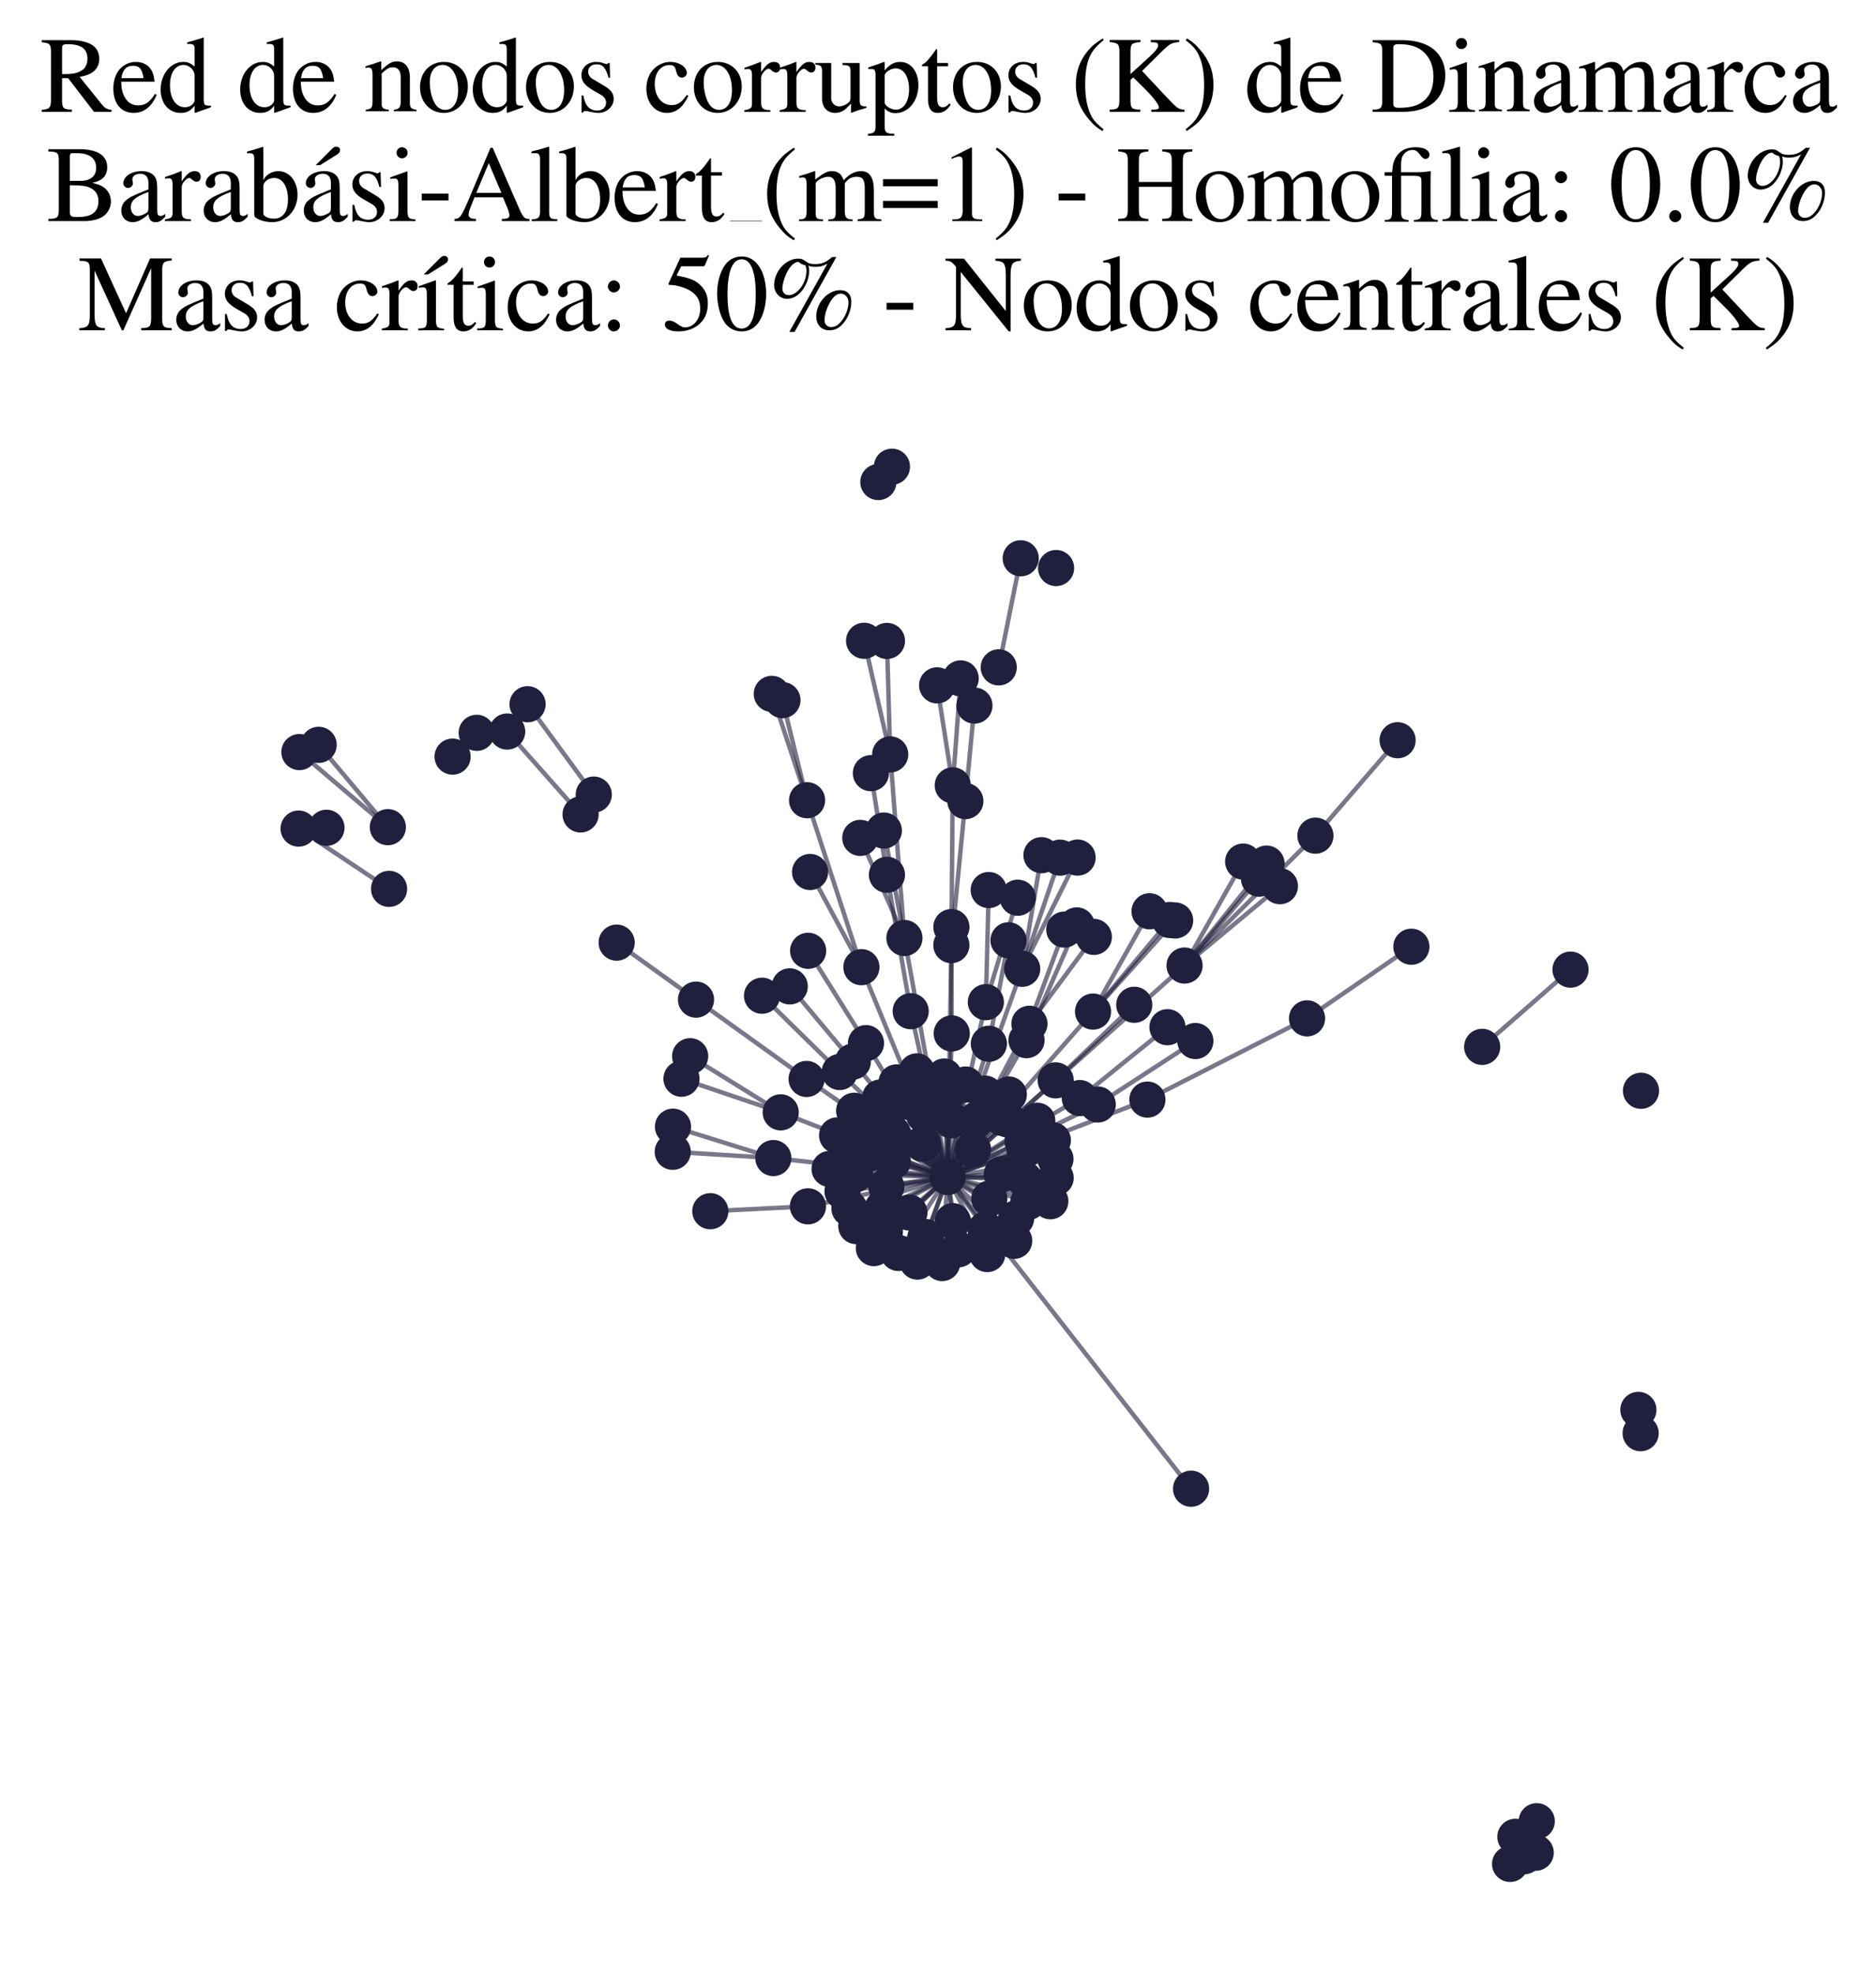 <?xml version="1.0" encoding="utf-8" standalone="no"?>
<!DOCTYPE svg PUBLIC "-//W3C//DTD SVG 1.1//EN"
  "http://www.w3.org/Graphics/SVG/1.1/DTD/svg11.dtd">
<svg xmlns:xlink="http://www.w3.org/1999/xlink" width="169.215pt" height="177.988pt" viewBox="0 0 169.215 177.988" xmlns="http://www.w3.org/2000/svg" version="1.1">
 <defs>
  <style type="text/css">*{stroke-linejoin: round; stroke-linecap: butt}</style>
 </defs>
 <g id="figure_1">
  <g id="patch_1">
   <path d="M 0 177.988 
L 169.215 177.988 
L 169.215 -0 
L 0 -0 
z
" style="fill: #ffffff"/>
  </g>
  <g id="axes_1">
   <g id="LineCollection_1">
    <path d="M 85.473 106.147 
L 81.58 84.591 
" clip-path="url(#pce058bafd0)" style="fill: none; stroke: #201f3d; stroke-opacity: 0.6; stroke-width: 0.4"/>
    <path d="M 85.473 106.147 
L 77.907 101.726 
" clip-path="url(#pce058bafd0)" style="fill: none; stroke: #201f3d; stroke-opacity: 0.6; stroke-width: 0.4"/>
    <path d="M 85.473 106.147 
L 79.393 98.978 
" clip-path="url(#pce058bafd0)" style="fill: none; stroke: #201f3d; stroke-opacity: 0.6; stroke-width: 0.4"/>
    <path d="M 85.473 106.147 
L 106.846 87.072 
" clip-path="url(#pce058bafd0)" style="fill: none; stroke: #201f3d; stroke-opacity: 0.6; stroke-width: 0.4"/>
    <path d="M 85.473 106.147 
L 78.112 94.07 
" clip-path="url(#pce058bafd0)" style="fill: none; stroke: #201f3d; stroke-opacity: 0.6; stroke-width: 0.4"/>
    <path d="M 85.473 106.147 
L 85.811 85.229 
" clip-path="url(#pce058bafd0)" style="fill: none; stroke: #201f3d; stroke-opacity: 0.6; stroke-width: 0.4"/>
    <path d="M 85.473 106.147 
L 82.752 113.768 
" clip-path="url(#pce058bafd0)" style="fill: none; stroke: #201f3d; stroke-opacity: 0.6; stroke-width: 0.4"/>
    <path d="M 85.473 106.147 
L 85.808 101.037 
" clip-path="url(#pce058bafd0)" style="fill: none; stroke: #201f3d; stroke-opacity: 0.6; stroke-width: 0.4"/>
    <path d="M 85.473 106.147 
L 89.053 113.09 
" clip-path="url(#pce058bafd0)" style="fill: none; stroke: #201f3d; stroke-opacity: 0.6; stroke-width: 0.4"/>
    <path d="M 85.473 106.147 
L 69.755 104.433 
" clip-path="url(#pce058bafd0)" style="fill: none; stroke: #201f3d; stroke-opacity: 0.6; stroke-width: 0.4"/>
    <path d="M 85.473 106.147 
L 94.967 102.833 
" clip-path="url(#pce058bafd0)" style="fill: none; stroke: #201f3d; stroke-opacity: 0.6; stroke-width: 0.4"/>
    <path d="M 85.473 106.147 
L 92.202 87.365 
" clip-path="url(#pce058bafd0)" style="fill: none; stroke: #201f3d; stroke-opacity: 0.6; stroke-width: 0.4"/>
    <path d="M 85.473 106.147 
L 107.435 134.25 
" clip-path="url(#pce058bafd0)" style="fill: none; stroke: #201f3d; stroke-opacity: 0.6; stroke-width: 0.4"/>
    <path d="M 85.473 106.147 
L 85.94 110.123 
" clip-path="url(#pce058bafd0)" style="fill: none; stroke: #201f3d; stroke-opacity: 0.6; stroke-width: 0.4"/>
    <path d="M 85.473 106.147 
L 99.015 99.603 
" clip-path="url(#pce058bafd0)" style="fill: none; stroke: #201f3d; stroke-opacity: 0.6; stroke-width: 0.4"/>
    <path d="M 85.473 106.147 
L 89.195 94.126 
" clip-path="url(#pce058bafd0)" style="fill: none; stroke: #201f3d; stroke-opacity: 0.6; stroke-width: 0.4"/>
    <path d="M 85.473 106.147 
L 85.845 93.194 
" clip-path="url(#pce058bafd0)" style="fill: none; stroke: #201f3d; stroke-opacity: 0.6; stroke-width: 0.4"/>
    <path d="M 85.473 106.147 
L 79.627 108.935 
" clip-path="url(#pce058bafd0)" style="fill: none; stroke: #201f3d; stroke-opacity: 0.6; stroke-width: 0.4"/>
    <path d="M 85.473 106.147 
L 88.924 90.376 
" clip-path="url(#pce058bafd0)" style="fill: none; stroke: #201f3d; stroke-opacity: 0.6; stroke-width: 0.4"/>
    <path d="M 85.473 106.147 
L 98.593 91.224 
" clip-path="url(#pce058bafd0)" style="fill: none; stroke: #201f3d; stroke-opacity: 0.6; stroke-width: 0.4"/>
    <path d="M 85.473 106.147 
L 92.41 106.355 
" clip-path="url(#pce058bafd0)" style="fill: none; stroke: #201f3d; stroke-opacity: 0.6; stroke-width: 0.4"/>
    <path d="M 85.473 106.147 
L 92.854 92.323 
" clip-path="url(#pce058bafd0)" style="fill: none; stroke: #201f3d; stroke-opacity: 0.6; stroke-width: 0.4"/>
    <path d="M 85.473 106.147 
L 75.739 96.674 
" clip-path="url(#pce058bafd0)" style="fill: none; stroke: #201f3d; stroke-opacity: 0.6; stroke-width: 0.4"/>
    <path d="M 85.473 106.147 
L 95.222 97.425 
" clip-path="url(#pce058bafd0)" style="fill: none; stroke: #201f3d; stroke-opacity: 0.6; stroke-width: 0.4"/>
    <path d="M 85.473 106.147 
L 92.229 102.911 
" clip-path="url(#pce058bafd0)" style="fill: none; stroke: #201f3d; stroke-opacity: 0.6; stroke-width: 0.4"/>
    <path d="M 85.473 106.147 
L 90.388 100.809 
" clip-path="url(#pce058bafd0)" style="fill: none; stroke: #201f3d; stroke-opacity: 0.6; stroke-width: 0.4"/>
    <path d="M 85.473 106.147 
L 82.03 109.347 
" clip-path="url(#pce058bafd0)" style="fill: none; stroke: #201f3d; stroke-opacity: 0.6; stroke-width: 0.4"/>
    <path d="M 85.473 106.147 
L 77.698 87.22 
" clip-path="url(#pce058bafd0)" style="fill: none; stroke: #201f3d; stroke-opacity: 0.6; stroke-width: 0.4"/>
    <path d="M 85.473 106.147 
L 94.739 108.327 
" clip-path="url(#pce058bafd0)" style="fill: none; stroke: #201f3d; stroke-opacity: 0.6; stroke-width: 0.4"/>
    <path d="M 85.473 106.147 
L 92.592 93.8 
" clip-path="url(#pce058bafd0)" style="fill: none; stroke: #201f3d; stroke-opacity: 0.6; stroke-width: 0.4"/>
    <path d="M 85.473 106.147 
L 78.823 112.552 
" clip-path="url(#pce058bafd0)" style="fill: none; stroke: #201f3d; stroke-opacity: 0.6; stroke-width: 0.4"/>
    <path d="M 85.473 106.147 
L 89.234 108.091 
" clip-path="url(#pce058bafd0)" style="fill: none; stroke: #201f3d; stroke-opacity: 0.6; stroke-width: 0.4"/>
    <path d="M 85.473 106.147 
L 91.652 109.869 
" clip-path="url(#pce058bafd0)" style="fill: none; stroke: #201f3d; stroke-opacity: 0.6; stroke-width: 0.4"/>
    <path d="M 85.473 106.147 
L 72.878 108.785 
" clip-path="url(#pce058bafd0)" style="fill: none; stroke: #201f3d; stroke-opacity: 0.6; stroke-width: 0.4"/>
    <path d="M 85.473 106.147 
L 76.62 108.981 
" clip-path="url(#pce058bafd0)" style="fill: none; stroke: #201f3d; stroke-opacity: 0.6; stroke-width: 0.4"/>
    <path d="M 85.473 106.147 
L 74.83 105.417 
" clip-path="url(#pce058bafd0)" style="fill: none; stroke: #201f3d; stroke-opacity: 0.6; stroke-width: 0.4"/>
    <path d="M 85.473 106.147 
L 103.496 99.161 
" clip-path="url(#pce058bafd0)" style="fill: none; stroke: #201f3d; stroke-opacity: 0.6; stroke-width: 0.4"/>
    <path d="M 85.473 106.147 
L 76.926 95.737 
" clip-path="url(#pce058bafd0)" style="fill: none; stroke: #201f3d; stroke-opacity: 0.6; stroke-width: 0.4"/>
    <path d="M 85.473 106.147 
L 75.508 102.392 
" clip-path="url(#pce058bafd0)" style="fill: none; stroke: #201f3d; stroke-opacity: 0.6; stroke-width: 0.4"/>
    <path d="M 85.473 106.147 
L 86.452 112.661 
" clip-path="url(#pce058bafd0)" style="fill: none; stroke: #201f3d; stroke-opacity: 0.6; stroke-width: 0.4"/>
    <path d="M 85.473 106.147 
L 78.504 103.965 
" clip-path="url(#pce058bafd0)" style="fill: none; stroke: #201f3d; stroke-opacity: 0.6; stroke-width: 0.4"/>
    <path d="M 85.473 106.147 
L 79.949 107.009 
" clip-path="url(#pce058bafd0)" style="fill: none; stroke: #201f3d; stroke-opacity: 0.6; stroke-width: 0.4"/>
    <path d="M 85.473 106.147 
L 79.677 100.681 
" clip-path="url(#pce058bafd0)" style="fill: none; stroke: #201f3d; stroke-opacity: 0.6; stroke-width: 0.4"/>
    <path d="M 85.473 106.147 
L 70.419 100.31 
" clip-path="url(#pce058bafd0)" style="fill: none; stroke: #201f3d; stroke-opacity: 0.6; stroke-width: 0.4"/>
    <path d="M 85.473 106.147 
L 77.241 110.574 
" clip-path="url(#pce058bafd0)" style="fill: none; stroke: #201f3d; stroke-opacity: 0.6; stroke-width: 0.4"/>
    <path d="M 85.473 106.147 
L 72.755 97.3 
" clip-path="url(#pce058bafd0)" style="fill: none; stroke: #201f3d; stroke-opacity: 0.6; stroke-width: 0.4"/>
    <path d="M 85.473 106.147 
L 82.145 91.19 
" clip-path="url(#pce058bafd0)" style="fill: none; stroke: #201f3d; stroke-opacity: 0.6; stroke-width: 0.4"/>
    <path d="M 85.473 106.147 
L 97.399 99.024 
" clip-path="url(#pce058bafd0)" style="fill: none; stroke: #201f3d; stroke-opacity: 0.6; stroke-width: 0.4"/>
    <path d="M 85.473 106.147 
L 90.364 105.89 
" clip-path="url(#pce058bafd0)" style="fill: none; stroke: #201f3d; stroke-opacity: 0.6; stroke-width: 0.4"/>
    <path d="M 85.473 106.147 
L 85.386 98.725 
" clip-path="url(#pce058bafd0)" style="fill: none; stroke: #201f3d; stroke-opacity: 0.6; stroke-width: 0.4"/>
    <path d="M 85.473 106.147 
L 90.994 98.703 
" clip-path="url(#pce058bafd0)" style="fill: none; stroke: #201f3d; stroke-opacity: 0.6; stroke-width: 0.4"/>
    <path d="M 85.473 106.147 
L 75.994 107.438 
" clip-path="url(#pce058bafd0)" style="fill: none; stroke: #201f3d; stroke-opacity: 0.6; stroke-width: 0.4"/>
    <path d="M 85.473 106.147 
L 93.562 101.069 
" clip-path="url(#pce058bafd0)" style="fill: none; stroke: #201f3d; stroke-opacity: 0.6; stroke-width: 0.4"/>
    <path d="M 85.473 106.147 
L 80.531 104.739 
" clip-path="url(#pce058bafd0)" style="fill: none; stroke: #201f3d; stroke-opacity: 0.6; stroke-width: 0.4"/>
    <path d="M 85.473 106.147 
L 82.695 96.615 
" clip-path="url(#pce058bafd0)" style="fill: none; stroke: #201f3d; stroke-opacity: 0.6; stroke-width: 0.4"/>
    <path d="M 85.473 106.147 
L 87.095 97.802 
" clip-path="url(#pce058bafd0)" style="fill: none; stroke: #201f3d; stroke-opacity: 0.6; stroke-width: 0.4"/>
    <path d="M 85.473 106.147 
L 81.806 99.355 
" clip-path="url(#pce058bafd0)" style="fill: none; stroke: #201f3d; stroke-opacity: 0.6; stroke-width: 0.4"/>
    <path d="M 85.473 106.147 
L 83.343 100.538 
" clip-path="url(#pce058bafd0)" style="fill: none; stroke: #201f3d; stroke-opacity: 0.6; stroke-width: 0.4"/>
    <path d="M 85.473 106.147 
L 92.758 108.386 
" clip-path="url(#pce058bafd0)" style="fill: none; stroke: #201f3d; stroke-opacity: 0.6; stroke-width: 0.4"/>
    <path d="M 85.473 106.147 
L 90.886 100.95 
" clip-path="url(#pce058bafd0)" style="fill: none; stroke: #201f3d; stroke-opacity: 0.6; stroke-width: 0.4"/>
    <path d="M 85.473 106.147 
L 85.17 97.079 
" clip-path="url(#pce058bafd0)" style="fill: none; stroke: #201f3d; stroke-opacity: 0.6; stroke-width: 0.4"/>
    <path d="M 85.473 106.147 
L 95.202 104.516 
" clip-path="url(#pce058bafd0)" style="fill: none; stroke: #201f3d; stroke-opacity: 0.6; stroke-width: 0.4"/>
    <path d="M 85.473 106.147 
L 81.036 112.99 
" clip-path="url(#pce058bafd0)" style="fill: none; stroke: #201f3d; stroke-opacity: 0.6; stroke-width: 0.4"/>
    <path d="M 85.473 106.147 
L 83.483 111.555 
" clip-path="url(#pce058bafd0)" style="fill: none; stroke: #201f3d; stroke-opacity: 0.6; stroke-width: 0.4"/>
    <path d="M 85.473 106.147 
L 88.862 98.623 
" clip-path="url(#pce058bafd0)" style="fill: none; stroke: #201f3d; stroke-opacity: 0.6; stroke-width: 0.4"/>
    <path d="M 85.473 106.147 
L 76.375 103.819 
" clip-path="url(#pce058bafd0)" style="fill: none; stroke: #201f3d; stroke-opacity: 0.6; stroke-width: 0.4"/>
    <path d="M 85.473 106.147 
L 91.481 111.895 
" clip-path="url(#pce058bafd0)" style="fill: none; stroke: #201f3d; stroke-opacity: 0.6; stroke-width: 0.4"/>
    <path d="M 85.473 106.147 
L 77.045 100.167 
" clip-path="url(#pce058bafd0)" style="fill: none; stroke: #201f3d; stroke-opacity: 0.6; stroke-width: 0.4"/>
    <path d="M 85.473 106.147 
L 92.405 103.724 
" clip-path="url(#pce058bafd0)" style="fill: none; stroke: #201f3d; stroke-opacity: 0.6; stroke-width: 0.4"/>
    <path d="M 85.473 106.147 
L 80.868 97.61 
" clip-path="url(#pce058bafd0)" style="fill: none; stroke: #201f3d; stroke-opacity: 0.6; stroke-width: 0.4"/>
    <path d="M 85.473 106.147 
L 87.765 103.652 
" clip-path="url(#pce058bafd0)" style="fill: none; stroke: #201f3d; stroke-opacity: 0.6; stroke-width: 0.4"/>
    <path d="M 85.473 106.147 
L 83.251 103.146 
" clip-path="url(#pce058bafd0)" style="fill: none; stroke: #201f3d; stroke-opacity: 0.6; stroke-width: 0.4"/>
    <path d="M 85.473 106.147 
L 80.53 102.212 
" clip-path="url(#pce058bafd0)" style="fill: none; stroke: #201f3d; stroke-opacity: 0.6; stroke-width: 0.4"/>
    <path d="M 85.473 106.147 
L 88.901 110.88 
" clip-path="url(#pce058bafd0)" style="fill: none; stroke: #201f3d; stroke-opacity: 0.6; stroke-width: 0.4"/>
    <path d="M 85.473 106.147 
L 83.282 97.855 
" clip-path="url(#pce058bafd0)" style="fill: none; stroke: #201f3d; stroke-opacity: 0.6; stroke-width: 0.4"/>
    <path d="M 85.473 106.147 
L 95.22 106.221 
" clip-path="url(#pce058bafd0)" style="fill: none; stroke: #201f3d; stroke-opacity: 0.6; stroke-width: 0.4"/>
    <path d="M 85.473 106.147 
L 88.037 101.002 
" clip-path="url(#pce058bafd0)" style="fill: none; stroke: #201f3d; stroke-opacity: 0.6; stroke-width: 0.4"/>
    <path d="M 85.473 106.147 
L 79.817 111.067 
" clip-path="url(#pce058bafd0)" style="fill: none; stroke: #201f3d; stroke-opacity: 0.6; stroke-width: 0.4"/>
    <path d="M 85.473 106.147 
L 77.132 105.913 
" clip-path="url(#pce058bafd0)" style="fill: none; stroke: #201f3d; stroke-opacity: 0.6; stroke-width: 0.4"/>
    <path d="M 85.473 106.147 
L 84.984 113.9 
" clip-path="url(#pce058bafd0)" style="fill: none; stroke: #201f3d; stroke-opacity: 0.6; stroke-width: 0.4"/>
    <path d="M 81.58 84.591 
L 80.297 68.032 
" clip-path="url(#pce058bafd0)" style="fill: none; stroke: #201f3d; stroke-opacity: 0.6; stroke-width: 0.4"/>
    <path d="M 81.58 84.591 
L 77.598 75.561 
" clip-path="url(#pce058bafd0)" style="fill: none; stroke: #201f3d; stroke-opacity: 0.6; stroke-width: 0.4"/>
    <path d="M 81.58 84.591 
L 79.722 74.9 
" clip-path="url(#pce058bafd0)" style="fill: none; stroke: #201f3d; stroke-opacity: 0.6; stroke-width: 0.4"/>
    <path d="M 106.846 87.072 
L 115.447 79.915 
" clip-path="url(#pce058bafd0)" style="fill: none; stroke: #201f3d; stroke-opacity: 0.6; stroke-width: 0.4"/>
    <path d="M 106.846 87.072 
L 112.134 77.697 
" clip-path="url(#pce058bafd0)" style="fill: none; stroke: #201f3d; stroke-opacity: 0.6; stroke-width: 0.4"/>
    <path d="M 106.846 87.072 
L 118.651 75.358 
" clip-path="url(#pce058bafd0)" style="fill: none; stroke: #201f3d; stroke-opacity: 0.6; stroke-width: 0.4"/>
    <path d="M 106.846 87.072 
L 113.565 79.239 
" clip-path="url(#pce058bafd0)" style="fill: none; stroke: #201f3d; stroke-opacity: 0.6; stroke-width: 0.4"/>
    <path d="M 106.846 87.072 
L 114.241 77.878 
" clip-path="url(#pce058bafd0)" style="fill: none; stroke: #201f3d; stroke-opacity: 0.6; stroke-width: 0.4"/>
    <path d="M 102.311 90.61 
L 95.222 97.425 
" clip-path="url(#pce058bafd0)" style="fill: none; stroke: #201f3d; stroke-opacity: 0.6; stroke-width: 0.4"/>
    <path d="M 78.112 94.07 
L 72.894 85.743 
" clip-path="url(#pce058bafd0)" style="fill: none; stroke: #201f3d; stroke-opacity: 0.6; stroke-width: 0.4"/>
    <path d="M 133.692 94.405 
L 141.661 87.441 
" clip-path="url(#pce058bafd0)" style="fill: none; stroke: #201f3d; stroke-opacity: 0.6; stroke-width: 0.4"/>
    <path d="M 85.811 85.229 
L 87.075 72.244 
" clip-path="url(#pce058bafd0)" style="fill: none; stroke: #201f3d; stroke-opacity: 0.6; stroke-width: 0.4"/>
    <path d="M 85.811 85.229 
L 85.938 70.824 
" clip-path="url(#pce058bafd0)" style="fill: none; stroke: #201f3d; stroke-opacity: 0.6; stroke-width: 0.4"/>
    <path d="M 70.577 63.137 
L 72.798 72.165 
" clip-path="url(#pce058bafd0)" style="fill: none; stroke: #201f3d; stroke-opacity: 0.6; stroke-width: 0.4"/>
    <path d="M 80.002 78.888 
L 82.145 91.19 
" clip-path="url(#pce058bafd0)" style="fill: none; stroke: #201f3d; stroke-opacity: 0.6; stroke-width: 0.4"/>
    <path d="M 80.002 78.888 
L 78.554 69.724 
" clip-path="url(#pce058bafd0)" style="fill: none; stroke: #201f3d; stroke-opacity: 0.6; stroke-width: 0.4"/>
    <path d="M 80.297 68.032 
L 77.942 57.784 
" clip-path="url(#pce058bafd0)" style="fill: none; stroke: #201f3d; stroke-opacity: 0.6; stroke-width: 0.4"/>
    <path d="M 80.297 68.032 
L 80.001 57.798 
" clip-path="url(#pce058bafd0)" style="fill: none; stroke: #201f3d; stroke-opacity: 0.6; stroke-width: 0.4"/>
    <path d="M 86.653 61.179 
L 85.938 70.824 
" clip-path="url(#pce058bafd0)" style="fill: none; stroke: #201f3d; stroke-opacity: 0.6; stroke-width: 0.4"/>
    <path d="M 69.755 104.433 
L 60.681 103.87 
" clip-path="url(#pce058bafd0)" style="fill: none; stroke: #201f3d; stroke-opacity: 0.6; stroke-width: 0.4"/>
    <path d="M 69.755 104.433 
L 60.702 101.603 
" clip-path="url(#pce058bafd0)" style="fill: none; stroke: #201f3d; stroke-opacity: 0.6; stroke-width: 0.4"/>
    <path d="M 105.52 82.966 
L 98.593 91.224 
" clip-path="url(#pce058bafd0)" style="fill: none; stroke: #201f3d; stroke-opacity: 0.6; stroke-width: 0.4"/>
    <path d="M 92.202 87.365 
L 95.617 77.344 
" clip-path="url(#pce058bafd0)" style="fill: none; stroke: #201f3d; stroke-opacity: 0.6; stroke-width: 0.4"/>
    <path d="M 92.202 87.365 
L 97.198 77.336 
" clip-path="url(#pce058bafd0)" style="fill: none; stroke: #201f3d; stroke-opacity: 0.6; stroke-width: 0.4"/>
    <path d="M 92.202 87.365 
L 93.94 77.12 
" clip-path="url(#pce058bafd0)" style="fill: none; stroke: #201f3d; stroke-opacity: 0.6; stroke-width: 0.4"/>
    <path d="M 87.075 72.244 
L 87.894 63.628 
" clip-path="url(#pce058bafd0)" style="fill: none; stroke: #201f3d; stroke-opacity: 0.6; stroke-width: 0.4"/>
    <path d="M 103.69 82.179 
L 98.593 91.224 
" clip-path="url(#pce058bafd0)" style="fill: none; stroke: #201f3d; stroke-opacity: 0.6; stroke-width: 0.4"/>
    <path d="M 99.015 99.603 
L 107.82 93.879 
" clip-path="url(#pce058bafd0)" style="fill: none; stroke: #201f3d; stroke-opacity: 0.6; stroke-width: 0.4"/>
    <path d="M 89.195 94.126 
L 90.968 84.798 
" clip-path="url(#pce058bafd0)" style="fill: none; stroke: #201f3d; stroke-opacity: 0.6; stroke-width: 0.4"/>
    <path d="M 85.845 93.194 
L 85.815 83.603 
" clip-path="url(#pce058bafd0)" style="fill: none; stroke: #201f3d; stroke-opacity: 0.6; stroke-width: 0.4"/>
    <path d="M 105.306 92.633 
L 97.399 99.024 
" clip-path="url(#pce058bafd0)" style="fill: none; stroke: #201f3d; stroke-opacity: 0.6; stroke-width: 0.4"/>
    <path d="M 97.123 83.454 
L 92.592 93.8 
" clip-path="url(#pce058bafd0)" style="fill: none; stroke: #201f3d; stroke-opacity: 0.6; stroke-width: 0.4"/>
    <path d="M 126.064 66.753 
L 118.651 75.358 
" clip-path="url(#pce058bafd0)" style="fill: none; stroke: #201f3d; stroke-opacity: 0.6; stroke-width: 0.4"/>
    <path d="M 62.251 95.249 
L 70.419 100.31 
" clip-path="url(#pce058bafd0)" style="fill: none; stroke: #201f3d; stroke-opacity: 0.6; stroke-width: 0.4"/>
    <path d="M 52.368 73.446 
L 45.746 65.969 
" clip-path="url(#pce058bafd0)" style="fill: none; stroke: #201f3d; stroke-opacity: 0.6; stroke-width: 0.4"/>
    <path d="M 88.924 90.376 
L 91.802 80.957 
" clip-path="url(#pce058bafd0)" style="fill: none; stroke: #201f3d; stroke-opacity: 0.6; stroke-width: 0.4"/>
    <path d="M 88.924 90.376 
L 89.183 80.264 
" clip-path="url(#pce058bafd0)" style="fill: none; stroke: #201f3d; stroke-opacity: 0.6; stroke-width: 0.4"/>
    <path d="M 98.593 91.224 
L 105.997 83.008 
" clip-path="url(#pce058bafd0)" style="fill: none; stroke: #201f3d; stroke-opacity: 0.6; stroke-width: 0.4"/>
    <path d="M 92.854 92.323 
L 98.663 84.489 
" clip-path="url(#pce058bafd0)" style="fill: none; stroke: #201f3d; stroke-opacity: 0.6; stroke-width: 0.4"/>
    <path d="M 92.854 92.323 
L 96.001 83.832 
" clip-path="url(#pce058bafd0)" style="fill: none; stroke: #201f3d; stroke-opacity: 0.6; stroke-width: 0.4"/>
    <path d="M 75.739 96.674 
L 68.735 89.793 
" clip-path="url(#pce058bafd0)" style="fill: none; stroke: #201f3d; stroke-opacity: 0.6; stroke-width: 0.4"/>
    <path d="M 90.086 60.182 
L 92.068 50.348 
" clip-path="url(#pce058bafd0)" style="fill: none; stroke: #201f3d; stroke-opacity: 0.6; stroke-width: 0.4"/>
    <path d="M 69.616 62.573 
L 72.798 72.165 
" clip-path="url(#pce058bafd0)" style="fill: none; stroke: #201f3d; stroke-opacity: 0.6; stroke-width: 0.4"/>
    <path d="M 71.236 88.951 
L 76.926 95.737 
" clip-path="url(#pce058bafd0)" style="fill: none; stroke: #201f3d; stroke-opacity: 0.6; stroke-width: 0.4"/>
    <path d="M 77.698 87.22 
L 72.798 72.165 
" clip-path="url(#pce058bafd0)" style="fill: none; stroke: #201f3d; stroke-opacity: 0.6; stroke-width: 0.4"/>
    <path d="M 77.698 87.22 
L 73.071 78.636 
" clip-path="url(#pce058bafd0)" style="fill: none; stroke: #201f3d; stroke-opacity: 0.6; stroke-width: 0.4"/>
    <path d="M 117.894 91.835 
L 103.496 99.161 
" clip-path="url(#pce058bafd0)" style="fill: none; stroke: #201f3d; stroke-opacity: 0.6; stroke-width: 0.4"/>
    <path d="M 117.894 91.835 
L 127.305 85.375 
" clip-path="url(#pce058bafd0)" style="fill: none; stroke: #201f3d; stroke-opacity: 0.6; stroke-width: 0.4"/>
    <path d="M 34.983 74.593 
L 27.008 67.822 
" clip-path="url(#pce058bafd0)" style="fill: none; stroke: #201f3d; stroke-opacity: 0.6; stroke-width: 0.4"/>
    <path d="M 34.983 74.593 
L 28.742 67.169 
" clip-path="url(#pce058bafd0)" style="fill: none; stroke: #201f3d; stroke-opacity: 0.6; stroke-width: 0.4"/>
    <path d="M 72.878 108.785 
L 64.071 109.227 
" clip-path="url(#pce058bafd0)" style="fill: none; stroke: #201f3d; stroke-opacity: 0.6; stroke-width: 0.4"/>
    <path d="M 85.938 70.824 
L 84.529 61.805 
" clip-path="url(#pce058bafd0)" style="fill: none; stroke: #201f3d; stroke-opacity: 0.6; stroke-width: 0.4"/>
    <path d="M 26.935 74.722 
L 35.094 80.158 
" clip-path="url(#pce058bafd0)" style="fill: none; stroke: #201f3d; stroke-opacity: 0.6; stroke-width: 0.4"/>
    <path d="M 53.557 71.657 
L 47.587 63.507 
" clip-path="url(#pce058bafd0)" style="fill: none; stroke: #201f3d; stroke-opacity: 0.6; stroke-width: 0.4"/>
    <path d="M 70.419 100.31 
L 61.47 97.279 
" clip-path="url(#pce058bafd0)" style="fill: none; stroke: #201f3d; stroke-opacity: 0.6; stroke-width: 0.4"/>
    <path d="M 55.623 85.006 
L 62.78 90.145 
" clip-path="url(#pce058bafd0)" style="fill: none; stroke: #201f3d; stroke-opacity: 0.6; stroke-width: 0.4"/>
    <path d="M 72.755 97.3 
L 62.78 90.145 
" clip-path="url(#pce058bafd0)" style="fill: none; stroke: #201f3d; stroke-opacity: 0.6; stroke-width: 0.4"/>
   </g>
   <g id="PathCollection_1">
    <defs>
     <path id="m3c13d3cb27" d="M 0 1.581 
C 0.419 1.581 0.822 1.415 1.118 1.118 
C 1.415 0.822 1.581 0.419 1.581 0 
C 1.581 -0.419 1.415 -0.822 1.118 -1.118 
C 0.822 -1.415 0.419 -1.581 0 -1.581 
C -0.419 -1.581 -0.822 -1.415 -1.118 -1.118 
C -1.415 -0.822 -1.581 -0.419 -1.581 0 
C -1.581 0.419 -1.415 0.822 -1.118 1.118 
C -0.822 1.415 -0.419 1.581 0 1.581 
z
" style="stroke: #201f3d; stroke-width: 0.1"/>
    </defs>
    <g clip-path="url(#pce058bafd0)">
     <use xlink:href="#m3c13d3cb27" x="138.521" y="167.077" style="fill: #201f3d; stroke: #201f3d; stroke-width: 0.1"/>
     <use xlink:href="#m3c13d3cb27" x="88.037" y="101.002" style="fill: #201f3d; stroke: #201f3d; stroke-width: 0.1"/>
     <use xlink:href="#m3c13d3cb27" x="28.742" y="67.169" style="fill: #201f3d; stroke: #201f3d; stroke-width: 0.1"/>
     <use xlink:href="#m3c13d3cb27" x="95.617" y="77.344" style="fill: #201f3d; stroke: #201f3d; stroke-width: 0.1"/>
     <use xlink:href="#m3c13d3cb27" x="90.886" y="100.95" style="fill: #201f3d; stroke: #201f3d; stroke-width: 0.1"/>
     <use xlink:href="#m3c13d3cb27" x="95.222" y="97.425" style="fill: #201f3d; stroke: #201f3d; stroke-width: 0.1"/>
     <use xlink:href="#m3c13d3cb27" x="92.229" y="102.911" style="fill: #201f3d; stroke: #201f3d; stroke-width: 0.1"/>
     <use xlink:href="#m3c13d3cb27" x="80.53" y="102.212" style="fill: #201f3d; stroke: #201f3d; stroke-width: 0.1"/>
     <use xlink:href="#m3c13d3cb27" x="79.227" y="43.471" style="fill: #201f3d; stroke: #201f3d; stroke-width: 0.1"/>
     <use xlink:href="#m3c13d3cb27" x="77.241" y="110.574" style="fill: #201f3d; stroke: #201f3d; stroke-width: 0.1"/>
     <use xlink:href="#m3c13d3cb27" x="72.755" y="97.3" style="fill: #201f3d; stroke: #201f3d; stroke-width: 0.1"/>
     <use xlink:href="#m3c13d3cb27" x="82.695" y="96.615" style="fill: #201f3d; stroke: #201f3d; stroke-width: 0.1"/>
     <use xlink:href="#m3c13d3cb27" x="77.598" y="75.561" style="fill: #201f3d; stroke: #201f3d; stroke-width: 0.1"/>
     <use xlink:href="#m3c13d3cb27" x="81.806" y="99.355" style="fill: #201f3d; stroke: #201f3d; stroke-width: 0.1"/>
     <use xlink:href="#m3c13d3cb27" x="103.496" y="99.161" style="fill: #201f3d; stroke: #201f3d; stroke-width: 0.1"/>
     <use xlink:href="#m3c13d3cb27" x="92.758" y="108.386" style="fill: #201f3d; stroke: #201f3d; stroke-width: 0.1"/>
     <use xlink:href="#m3c13d3cb27" x="78.554" y="69.724" style="fill: #201f3d; stroke: #201f3d; stroke-width: 0.1"/>
     <use xlink:href="#m3c13d3cb27" x="97.123" y="83.454" style="fill: #201f3d; stroke: #201f3d; stroke-width: 0.1"/>
     <use xlink:href="#m3c13d3cb27" x="64.071" y="109.227" style="fill: #201f3d; stroke: #201f3d; stroke-width: 0.1"/>
     <use xlink:href="#m3c13d3cb27" x="127.305" y="85.375" style="fill: #201f3d; stroke: #201f3d; stroke-width: 0.1"/>
     <use xlink:href="#m3c13d3cb27" x="68.735" y="89.793" style="fill: #201f3d; stroke: #201f3d; stroke-width: 0.1"/>
     <use xlink:href="#m3c13d3cb27" x="72.894" y="85.743" style="fill: #201f3d; stroke: #201f3d; stroke-width: 0.1"/>
     <use xlink:href="#m3c13d3cb27" x="103.69" y="82.179" style="fill: #201f3d; stroke: #201f3d; stroke-width: 0.1"/>
     <use xlink:href="#m3c13d3cb27" x="89.053" y="113.09" style="fill: #201f3d; stroke: #201f3d; stroke-width: 0.1"/>
     <use xlink:href="#m3c13d3cb27" x="92.068" y="50.348" style="fill: #201f3d; stroke: #201f3d; stroke-width: 0.1"/>
     <use xlink:href="#m3c13d3cb27" x="94.739" y="108.327" style="fill: #201f3d; stroke: #201f3d; stroke-width: 0.1"/>
     <use xlink:href="#m3c13d3cb27" x="71.236" y="88.951" style="fill: #201f3d; stroke: #201f3d; stroke-width: 0.1"/>
     <use xlink:href="#m3c13d3cb27" x="61.47" y="97.279" style="fill: #201f3d; stroke: #201f3d; stroke-width: 0.1"/>
     <use xlink:href="#m3c13d3cb27" x="79.949" y="107.009" style="fill: #201f3d; stroke: #201f3d; stroke-width: 0.1"/>
     <use xlink:href="#m3c13d3cb27" x="86.452" y="112.661" style="fill: #201f3d; stroke: #201f3d; stroke-width: 0.1"/>
     <use xlink:href="#m3c13d3cb27" x="85.938" y="70.824" style="fill: #201f3d; stroke: #201f3d; stroke-width: 0.1"/>
     <use xlink:href="#m3c13d3cb27" x="70.419" y="100.31" style="fill: #201f3d; stroke: #201f3d; stroke-width: 0.1"/>
     <use xlink:href="#m3c13d3cb27" x="84.984" y="113.9" style="fill: #201f3d; stroke: #201f3d; stroke-width: 0.1"/>
     <use xlink:href="#m3c13d3cb27" x="91.652" y="109.869" style="fill: #201f3d; stroke: #201f3d; stroke-width: 0.1"/>
     <use xlink:href="#m3c13d3cb27" x="78.823" y="112.552" style="fill: #201f3d; stroke: #201f3d; stroke-width: 0.1"/>
     <use xlink:href="#m3c13d3cb27" x="85.811" y="85.229" style="fill: #201f3d; stroke: #201f3d; stroke-width: 0.1"/>
     <use xlink:href="#m3c13d3cb27" x="126.064" y="66.753" style="fill: #201f3d; stroke: #201f3d; stroke-width: 0.1"/>
     <use xlink:href="#m3c13d3cb27" x="88.924" y="90.376" style="fill: #201f3d; stroke: #201f3d; stroke-width: 0.1"/>
     <use xlink:href="#m3c13d3cb27" x="80.001" y="57.798" style="fill: #201f3d; stroke: #201f3d; stroke-width: 0.1"/>
     <use xlink:href="#m3c13d3cb27" x="113.565" y="79.239" style="fill: #201f3d; stroke: #201f3d; stroke-width: 0.1"/>
     <use xlink:href="#m3c13d3cb27" x="92.592" y="93.8" style="fill: #201f3d; stroke: #201f3d; stroke-width: 0.1"/>
     <use xlink:href="#m3c13d3cb27" x="34.983" y="74.593" style="fill: #201f3d; stroke: #201f3d; stroke-width: 0.1"/>
     <use xlink:href="#m3c13d3cb27" x="35.094" y="80.158" style="fill: #201f3d; stroke: #201f3d; stroke-width: 0.1"/>
     <use xlink:href="#m3c13d3cb27" x="79.722" y="74.9" style="fill: #201f3d; stroke: #201f3d; stroke-width: 0.1"/>
     <use xlink:href="#m3c13d3cb27" x="85.815" y="83.603" style="fill: #201f3d; stroke: #201f3d; stroke-width: 0.1"/>
     <use xlink:href="#m3c13d3cb27" x="89.195" y="94.126" style="fill: #201f3d; stroke: #201f3d; stroke-width: 0.1"/>
     <use xlink:href="#m3c13d3cb27" x="85.386" y="98.725" style="fill: #201f3d; stroke: #201f3d; stroke-width: 0.1"/>
     <use xlink:href="#m3c13d3cb27" x="115.447" y="79.915" style="fill: #201f3d; stroke: #201f3d; stroke-width: 0.1"/>
     <use xlink:href="#m3c13d3cb27" x="60.681" y="103.87" style="fill: #201f3d; stroke: #201f3d; stroke-width: 0.1"/>
     <use xlink:href="#m3c13d3cb27" x="90.086" y="60.182" style="fill: #201f3d; stroke: #201f3d; stroke-width: 0.1"/>
     <use xlink:href="#m3c13d3cb27" x="79.393" y="98.978" style="fill: #201f3d; stroke: #201f3d; stroke-width: 0.1"/>
     <use xlink:href="#m3c13d3cb27" x="77.907" y="101.726" style="fill: #201f3d; stroke: #201f3d; stroke-width: 0.1"/>
     <use xlink:href="#m3c13d3cb27" x="92.405" y="103.724" style="fill: #201f3d; stroke: #201f3d; stroke-width: 0.1"/>
     <use xlink:href="#m3c13d3cb27" x="92.41" y="106.355" style="fill: #201f3d; stroke: #201f3d; stroke-width: 0.1"/>
     <use xlink:href="#m3c13d3cb27" x="45.746" y="65.969" style="fill: #201f3d; stroke: #201f3d; stroke-width: 0.1"/>
     <use xlink:href="#m3c13d3cb27" x="114.241" y="77.878" style="fill: #201f3d; stroke: #201f3d; stroke-width: 0.1"/>
     <use xlink:href="#m3c13d3cb27" x="117.894" y="91.835" style="fill: #201f3d; stroke: #201f3d; stroke-width: 0.1"/>
     <use xlink:href="#m3c13d3cb27" x="55.623" y="85.006" style="fill: #201f3d; stroke: #201f3d; stroke-width: 0.1"/>
     <use xlink:href="#m3c13d3cb27" x="78.112" y="94.07" style="fill: #201f3d; stroke: #201f3d; stroke-width: 0.1"/>
     <use xlink:href="#m3c13d3cb27" x="93.94" y="77.12" style="fill: #201f3d; stroke: #201f3d; stroke-width: 0.1"/>
     <use xlink:href="#m3c13d3cb27" x="29.447" y="74.648" style="fill: #201f3d; stroke: #201f3d; stroke-width: 0.1"/>
     <use xlink:href="#m3c13d3cb27" x="87.765" y="103.652" style="fill: #201f3d; stroke: #201f3d; stroke-width: 0.1"/>
     <use xlink:href="#m3c13d3cb27" x="99.015" y="99.603" style="fill: #201f3d; stroke: #201f3d; stroke-width: 0.1"/>
     <use xlink:href="#m3c13d3cb27" x="95.258" y="51.227" style="fill: #201f3d; stroke: #201f3d; stroke-width: 0.1"/>
     <use xlink:href="#m3c13d3cb27" x="83.282" y="97.855" style="fill: #201f3d; stroke: #201f3d; stroke-width: 0.1"/>
     <use xlink:href="#m3c13d3cb27" x="72.878" y="108.785" style="fill: #201f3d; stroke: #201f3d; stroke-width: 0.1"/>
     <use xlink:href="#m3c13d3cb27" x="81.036" y="112.99" style="fill: #201f3d; stroke: #201f3d; stroke-width: 0.1"/>
     <use xlink:href="#m3c13d3cb27" x="82.752" y="113.768" style="fill: #201f3d; stroke: #201f3d; stroke-width: 0.1"/>
     <use xlink:href="#m3c13d3cb27" x="136.687" y="165.644" style="fill: #201f3d; stroke: #201f3d; stroke-width: 0.1"/>
     <use xlink:href="#m3c13d3cb27" x="137.487" y="167.392" style="fill: #201f3d; stroke: #201f3d; stroke-width: 0.1"/>
     <use xlink:href="#m3c13d3cb27" x="106.846" y="87.072" style="fill: #201f3d; stroke: #201f3d; stroke-width: 0.1"/>
     <use xlink:href="#m3c13d3cb27" x="97.198" y="77.336" style="fill: #201f3d; stroke: #201f3d; stroke-width: 0.1"/>
     <use xlink:href="#m3c13d3cb27" x="62.251" y="95.249" style="fill: #201f3d; stroke: #201f3d; stroke-width: 0.1"/>
     <use xlink:href="#m3c13d3cb27" x="74.83" y="105.417" style="fill: #201f3d; stroke: #201f3d; stroke-width: 0.1"/>
     <use xlink:href="#m3c13d3cb27" x="90.388" y="100.809" style="fill: #201f3d; stroke: #201f3d; stroke-width: 0.1"/>
     <use xlink:href="#m3c13d3cb27" x="85.845" y="93.194" style="fill: #201f3d; stroke: #201f3d; stroke-width: 0.1"/>
     <use xlink:href="#m3c13d3cb27" x="97.399" y="99.024" style="fill: #201f3d; stroke: #201f3d; stroke-width: 0.1"/>
     <use xlink:href="#m3c13d3cb27" x="138.614" y="164.237" style="fill: #201f3d; stroke: #201f3d; stroke-width: 0.1"/>
     <use xlink:href="#m3c13d3cb27" x="90.364" y="105.89" style="fill: #201f3d; stroke: #201f3d; stroke-width: 0.1"/>
     <use xlink:href="#m3c13d3cb27" x="88.901" y="110.88" style="fill: #201f3d; stroke: #201f3d; stroke-width: 0.1"/>
     <use xlink:href="#m3c13d3cb27" x="87.095" y="97.802" style="fill: #201f3d; stroke: #201f3d; stroke-width: 0.1"/>
     <use xlink:href="#m3c13d3cb27" x="133.692" y="94.405" style="fill: #201f3d; stroke: #201f3d; stroke-width: 0.1"/>
     <use xlink:href="#m3c13d3cb27" x="75.508" y="102.392" style="fill: #201f3d; stroke: #201f3d; stroke-width: 0.1"/>
     <use xlink:href="#m3c13d3cb27" x="83.343" y="100.538" style="fill: #201f3d; stroke: #201f3d; stroke-width: 0.1"/>
     <use xlink:href="#m3c13d3cb27" x="75.739" y="96.674" style="fill: #201f3d; stroke: #201f3d; stroke-width: 0.1"/>
     <use xlink:href="#m3c13d3cb27" x="76.926" y="95.737" style="fill: #201f3d; stroke: #201f3d; stroke-width: 0.1"/>
     <use xlink:href="#m3c13d3cb27" x="98.593" y="91.224" style="fill: #201f3d; stroke: #201f3d; stroke-width: 0.1"/>
     <use xlink:href="#m3c13d3cb27" x="85.17" y="97.079" style="fill: #201f3d; stroke: #201f3d; stroke-width: 0.1"/>
     <use xlink:href="#m3c13d3cb27" x="42.997" y="66.087" style="fill: #201f3d; stroke: #201f3d; stroke-width: 0.1"/>
     <use xlink:href="#m3c13d3cb27" x="136.21" y="168.088" style="fill: #201f3d; stroke: #201f3d; stroke-width: 0.1"/>
     <use xlink:href="#m3c13d3cb27" x="76.62" y="108.981" style="fill: #201f3d; stroke: #201f3d; stroke-width: 0.1"/>
     <use xlink:href="#m3c13d3cb27" x="47.587" y="63.507" style="fill: #201f3d; stroke: #201f3d; stroke-width: 0.1"/>
     <use xlink:href="#m3c13d3cb27" x="95.22" y="106.221" style="fill: #201f3d; stroke: #201f3d; stroke-width: 0.1"/>
     <use xlink:href="#m3c13d3cb27" x="69.616" y="62.573" style="fill: #201f3d; stroke: #201f3d; stroke-width: 0.1"/>
     <use xlink:href="#m3c13d3cb27" x="107.435" y="134.25" style="fill: #201f3d; stroke: #201f3d; stroke-width: 0.1"/>
     <use xlink:href="#m3c13d3cb27" x="90.994" y="98.703" style="fill: #201f3d; stroke: #201f3d; stroke-width: 0.1"/>
     <use xlink:href="#m3c13d3cb27" x="76.375" y="103.819" style="fill: #201f3d; stroke: #201f3d; stroke-width: 0.1"/>
     <use xlink:href="#m3c13d3cb27" x="147.985" y="129.245" style="fill: #201f3d; stroke: #201f3d; stroke-width: 0.1"/>
     <use xlink:href="#m3c13d3cb27" x="52.368" y="73.446" style="fill: #201f3d; stroke: #201f3d; stroke-width: 0.1"/>
     <use xlink:href="#m3c13d3cb27" x="94.967" y="102.833" style="fill: #201f3d; stroke: #201f3d; stroke-width: 0.1"/>
     <use xlink:href="#m3c13d3cb27" x="26.935" y="74.722" style="fill: #201f3d; stroke: #201f3d; stroke-width: 0.1"/>
     <use xlink:href="#m3c13d3cb27" x="77.132" y="105.913" style="fill: #201f3d; stroke: #201f3d; stroke-width: 0.1"/>
     <use xlink:href="#m3c13d3cb27" x="78.504" y="103.965" style="fill: #201f3d; stroke: #201f3d; stroke-width: 0.1"/>
     <use xlink:href="#m3c13d3cb27" x="75.994" y="107.438" style="fill: #201f3d; stroke: #201f3d; stroke-width: 0.1"/>
     <use xlink:href="#m3c13d3cb27" x="62.78" y="90.145" style="fill: #201f3d; stroke: #201f3d; stroke-width: 0.1"/>
     <use xlink:href="#m3c13d3cb27" x="96.001" y="83.832" style="fill: #201f3d; stroke: #201f3d; stroke-width: 0.1"/>
     <use xlink:href="#m3c13d3cb27" x="90.968" y="84.798" style="fill: #201f3d; stroke: #201f3d; stroke-width: 0.1"/>
     <use xlink:href="#m3c13d3cb27" x="60.702" y="101.603" style="fill: #201f3d; stroke: #201f3d; stroke-width: 0.1"/>
     <use xlink:href="#m3c13d3cb27" x="79.817" y="111.067" style="fill: #201f3d; stroke: #201f3d; stroke-width: 0.1"/>
     <use xlink:href="#m3c13d3cb27" x="77.698" y="87.22" style="fill: #201f3d; stroke: #201f3d; stroke-width: 0.1"/>
     <use xlink:href="#m3c13d3cb27" x="89.183" y="80.264" style="fill: #201f3d; stroke: #201f3d; stroke-width: 0.1"/>
     <use xlink:href="#m3c13d3cb27" x="82.03" y="109.347" style="fill: #201f3d; stroke: #201f3d; stroke-width: 0.1"/>
     <use xlink:href="#m3c13d3cb27" x="91.481" y="111.895" style="fill: #201f3d; stroke: #201f3d; stroke-width: 0.1"/>
     <use xlink:href="#m3c13d3cb27" x="79.627" y="108.935" style="fill: #201f3d; stroke: #201f3d; stroke-width: 0.1"/>
     <use xlink:href="#m3c13d3cb27" x="118.651" y="75.358" style="fill: #201f3d; stroke: #201f3d; stroke-width: 0.1"/>
     <use xlink:href="#m3c13d3cb27" x="77.942" y="57.784" style="fill: #201f3d; stroke: #201f3d; stroke-width: 0.1"/>
     <use xlink:href="#m3c13d3cb27" x="80.868" y="97.61" style="fill: #201f3d; stroke: #201f3d; stroke-width: 0.1"/>
     <use xlink:href="#m3c13d3cb27" x="105.306" y="92.633" style="fill: #201f3d; stroke: #201f3d; stroke-width: 0.1"/>
     <use xlink:href="#m3c13d3cb27" x="80.002" y="78.888" style="fill: #201f3d; stroke: #201f3d; stroke-width: 0.1"/>
     <use xlink:href="#m3c13d3cb27" x="102.311" y="90.61" style="fill: #201f3d; stroke: #201f3d; stroke-width: 0.1"/>
     <use xlink:href="#m3c13d3cb27" x="83.483" y="111.555" style="fill: #201f3d; stroke: #201f3d; stroke-width: 0.1"/>
     <use xlink:href="#m3c13d3cb27" x="79.677" y="100.681" style="fill: #201f3d; stroke: #201f3d; stroke-width: 0.1"/>
     <use xlink:href="#m3c13d3cb27" x="85.808" y="101.037" style="fill: #201f3d; stroke: #201f3d; stroke-width: 0.1"/>
     <use xlink:href="#m3c13d3cb27" x="77.045" y="100.167" style="fill: #201f3d; stroke: #201f3d; stroke-width: 0.1"/>
     <use xlink:href="#m3c13d3cb27" x="92.202" y="87.365" style="fill: #201f3d; stroke: #201f3d; stroke-width: 0.1"/>
     <use xlink:href="#m3c13d3cb27" x="83.251" y="103.146" style="fill: #201f3d; stroke: #201f3d; stroke-width: 0.1"/>
     <use xlink:href="#m3c13d3cb27" x="80.297" y="68.032" style="fill: #201f3d; stroke: #201f3d; stroke-width: 0.1"/>
     <use xlink:href="#m3c13d3cb27" x="93.562" y="101.069" style="fill: #201f3d; stroke: #201f3d; stroke-width: 0.1"/>
     <use xlink:href="#m3c13d3cb27" x="27.008" y="67.822" style="fill: #201f3d; stroke: #201f3d; stroke-width: 0.1"/>
     <use xlink:href="#m3c13d3cb27" x="72.798" y="72.165" style="fill: #201f3d; stroke: #201f3d; stroke-width: 0.1"/>
     <use xlink:href="#m3c13d3cb27" x="69.755" y="104.433" style="fill: #201f3d; stroke: #201f3d; stroke-width: 0.1"/>
     <use xlink:href="#m3c13d3cb27" x="53.557" y="71.657" style="fill: #201f3d; stroke: #201f3d; stroke-width: 0.1"/>
     <use xlink:href="#m3c13d3cb27" x="81.58" y="84.591" style="fill: #201f3d; stroke: #201f3d; stroke-width: 0.1"/>
     <use xlink:href="#m3c13d3cb27" x="70.577" y="63.137" style="fill: #201f3d; stroke: #201f3d; stroke-width: 0.1"/>
     <use xlink:href="#m3c13d3cb27" x="95.202" y="104.516" style="fill: #201f3d; stroke: #201f3d; stroke-width: 0.1"/>
     <use xlink:href="#m3c13d3cb27" x="148.017" y="98.366" style="fill: #201f3d; stroke: #201f3d; stroke-width: 0.1"/>
     <use xlink:href="#m3c13d3cb27" x="80.531" y="104.739" style="fill: #201f3d; stroke: #201f3d; stroke-width: 0.1"/>
     <use xlink:href="#m3c13d3cb27" x="87.894" y="63.628" style="fill: #201f3d; stroke: #201f3d; stroke-width: 0.1"/>
     <use xlink:href="#m3c13d3cb27" x="107.82" y="93.879" style="fill: #201f3d; stroke: #201f3d; stroke-width: 0.1"/>
     <use xlink:href="#m3c13d3cb27" x="89.234" y="108.091" style="fill: #201f3d; stroke: #201f3d; stroke-width: 0.1"/>
     <use xlink:href="#m3c13d3cb27" x="80.452" y="42.088" style="fill: #201f3d; stroke: #201f3d; stroke-width: 0.1"/>
     <use xlink:href="#m3c13d3cb27" x="141.661" y="87.441" style="fill: #201f3d; stroke: #201f3d; stroke-width: 0.1"/>
     <use xlink:href="#m3c13d3cb27" x="92.854" y="92.323" style="fill: #201f3d; stroke: #201f3d; stroke-width: 0.1"/>
     <use xlink:href="#m3c13d3cb27" x="87.075" y="72.244" style="fill: #201f3d; stroke: #201f3d; stroke-width: 0.1"/>
     <use xlink:href="#m3c13d3cb27" x="84.529" y="61.805" style="fill: #201f3d; stroke: #201f3d; stroke-width: 0.1"/>
     <use xlink:href="#m3c13d3cb27" x="73.071" y="78.636" style="fill: #201f3d; stroke: #201f3d; stroke-width: 0.1"/>
     <use xlink:href="#m3c13d3cb27" x="105.52" y="82.966" style="fill: #201f3d; stroke: #201f3d; stroke-width: 0.1"/>
     <use xlink:href="#m3c13d3cb27" x="85.473" y="106.147" style="fill: #201f3d; stroke: #201f3d; stroke-width: 0.1"/>
     <use xlink:href="#m3c13d3cb27" x="105.997" y="83.008" style="fill: #201f3d; stroke: #201f3d; stroke-width: 0.1"/>
     <use xlink:href="#m3c13d3cb27" x="88.862" y="98.623" style="fill: #201f3d; stroke: #201f3d; stroke-width: 0.1"/>
     <use xlink:href="#m3c13d3cb27" x="40.824" y="68.231" style="fill: #201f3d; stroke: #201f3d; stroke-width: 0.1"/>
     <use xlink:href="#m3c13d3cb27" x="147.781" y="127.143" style="fill: #201f3d; stroke: #201f3d; stroke-width: 0.1"/>
     <use xlink:href="#m3c13d3cb27" x="112.134" y="77.697" style="fill: #201f3d; stroke: #201f3d; stroke-width: 0.1"/>
     <use xlink:href="#m3c13d3cb27" x="91.802" y="80.957" style="fill: #201f3d; stroke: #201f3d; stroke-width: 0.1"/>
     <use xlink:href="#m3c13d3cb27" x="86.653" y="61.179" style="fill: #201f3d; stroke: #201f3d; stroke-width: 0.1"/>
     <use xlink:href="#m3c13d3cb27" x="98.663" y="84.489" style="fill: #201f3d; stroke: #201f3d; stroke-width: 0.1"/>
     <use xlink:href="#m3c13d3cb27" x="82.145" y="91.19" style="fill: #201f3d; stroke: #201f3d; stroke-width: 0.1"/>
     <use xlink:href="#m3c13d3cb27" x="85.94" y="110.123" style="fill: #201f3d; stroke: #201f3d; stroke-width: 0.1"/>
    </g>
   </g>
   <g id="text_1">
    <!-- Red de nodos corruptos (K) de Dinamarca -->
    <g transform="translate(3.6 10.084) scale(0.096 -0.096)">
     <defs>
      <path id="NimbusRomNo9L-Regu-52" d="M 4218 121 
C 3974 140 3846 205 3661 424 
L 2342 2061 
C 2771 2143 2963 2219 3174 2388 
C 3379 2553 3501 2818 3501 3113 
C 3501 3385 3418 3618 3251 3801 
C 3008 4059 2477 4224 1875 4224 
L 109 4224 
L 109 4102 
C 589 4051 653 3981 653 3528 
L 653 765 
C 653 236 589 159 109 121 
L 109 0 
L 1882 0 
L 1882 134 
C 1389 134 1306 219 1306 692 
L 1306 1984 
L 1664 1984 
L 3187 0 
L 4218 0 
L 4218 121 
z
M 1306 3762 
C 1306 3937 1376 3987 1632 3987 
C 2432 3987 2803 3716 2803 3123 
C 2803 2807 2669 2542 2438 2423 
C 2144 2258 1920 2221 1306 2221 
L 1306 3762 
z
" transform="scale(0.016)"/>
      <path id="NimbusRomNo9L-Regu-65" d="M 2611 1053 
C 2304 564 2029 378 1619 378 
C 1254 378 979 564 794 930 
C 678 1174 634 1386 621 1779 
L 2592 1779 
C 2541 2193 2477 2377 2317 2581 
C 2125 2811 1830 2944 1498 2944 
C 1178 2944 877 2829 634 2611 
C 333 2349 160 1894 160 1370 
C 160 486 621 -64 1357 -64 
C 1965 -64 2445 315 2714 1008 
L 2611 1053 
z
M 634 1984 
C 704 2479 922 2714 1312 2714 
C 1702 2714 1856 2535 1939 1984 
L 634 1984 
z
" transform="scale(0.016)"/>
      <path id="NimbusRomNo9L-Regu-64" d="M 2202 -64 
L 3142 269 
L 3142 365 
C 3027 365 3014 365 2995 365 
C 2765 365 2714 435 2714 731 
L 2714 4364 
L 2682 4377 
C 2374 4268 2150 4204 1741 4096 
L 1741 3994 
C 1792 4000 1830 4000 1882 4000 
C 2118 4000 2176 3936 2176 3672 
L 2176 2669 
C 1933 2874 1760 2944 1504 2944 
C 768 2944 173 2221 173 1312 
C 173 493 653 -64 1357 -64 
C 1715 -64 1958 64 2176 365 
L 2176 -45 
L 2202 -64 
z
M 2176 653 
C 2176 608 2131 531 2067 461 
C 1952 333 1792 269 1606 269 
C 1075 269 723 781 723 1568 
C 723 2291 1037 2765 1523 2765 
C 1862 2765 2176 2464 2176 2125 
L 2176 653 
z
" transform="scale(0.016)"/>
      <path id="NimbusRomNo9L-Regu-6e" d="M 102 2579 
C 141 2598 205 2605 275 2605 
C 454 2605 512 2509 512 2195 
L 512 608 
C 512 243 442 154 115 128 
L 115 32 
L 1472 32 
L 1472 128 
C 1146 154 1050 230 1050 461 
L 1050 2259 
C 1357 2547 1498 2624 1709 2624 
C 2022 2624 2176 2426 2176 2003 
L 2176 666 
C 2176 262 2093 154 1773 128 
L 1773 32 
L 3104 32 
L 3104 128 
C 2790 160 2714 237 2714 550 
L 2714 2016 
C 2714 2618 2432 2976 1958 2976 
C 1664 2976 1466 2867 1030 2458 
L 1030 2963 
L 986 2976 
C 672 2861 454 2790 102 2688 
L 102 2579 
z
" transform="scale(0.016)"/>
      <path id="NimbusRomNo9L-Regu-6f" d="M 1600 2944 
C 768 2944 186 2330 186 1446 
C 186 582 781 -64 1587 -64 
C 2394 -64 3008 614 3008 1498 
C 3008 2336 2419 2944 1600 2944 
z
M 1517 2765 
C 2054 2765 2432 2150 2432 1274 
C 2432 550 2144 115 1664 115 
C 1414 115 1178 269 1043 525 
C 864 858 762 1306 762 1760 
C 762 2368 1062 2765 1517 2765 
z
" transform="scale(0.016)"/>
      <path id="NimbusRomNo9L-Regu-73" d="M 2016 2010 
L 1990 2880 
L 1920 2880 
L 1907 2867 
C 1850 2822 1843 2816 1818 2816 
C 1779 2816 1715 2829 1645 2861 
C 1504 2915 1363 2944 1197 2944 
C 691 2944 326 2616 326 2154 
C 326 1796 531 1539 1075 1231 
L 1446 1020 
C 1670 892 1779 737 1779 539 
C 1779 256 1574 77 1248 77 
C 1030 77 832 159 710 298 
C 576 455 518 600 435 960 
L 333 960 
L 333 -39 
L 416 -39 
C 461 33 486 48 563 48 
C 621 48 710 35 858 -2 
C 1037 -39 1210 -64 1325 -64 
C 1818 -64 2227 308 2227 757 
C 2227 1077 2074 1289 1690 1520 
L 998 1930 
C 819 2033 723 2194 723 2367 
C 723 2624 922 2803 1216 2803 
C 1581 2803 1773 2583 1920 2010 
L 2016 2010 
z
" transform="scale(0.016)"/>
      <path id="NimbusRomNo9L-Regu-63" d="M 2547 998 
C 2240 550 2010 397 1645 397 
C 1062 397 653 909 653 1645 
C 653 2304 1005 2758 1523 2758 
C 1754 2758 1837 2688 1901 2451 
L 1939 2310 
C 1990 2131 2106 2016 2240 2016 
C 2406 2016 2547 2138 2547 2285 
C 2547 2643 2099 2944 1562 2944 
C 1248 2944 922 2816 659 2586 
C 339 2304 160 1869 160 1363 
C 160 531 666 -64 1376 -64 
C 1664 -64 1920 38 2150 237 
C 2323 390 2445 563 2637 941 
L 2547 998 
z
" transform="scale(0.016)"/>
      <path id="NimbusRomNo9L-Regu-72" d="M 45 2496 
C 134 2515 192 2522 269 2522 
C 429 2522 486 2419 486 2138 
L 486 538 
C 486 218 442 173 32 96 
L 32 0 
L 1568 0 
L 1568 102 
C 1133 102 1024 199 1024 565 
L 1024 2013 
C 1024 2219 1299 2541 1472 2541 
C 1510 2541 1568 2509 1638 2445 
C 1741 2355 1811 2317 1894 2317 
C 2048 2317 2144 2426 2144 2605 
C 2144 2816 2010 2944 1792 2944 
C 1523 2944 1338 2797 1024 2343 
L 1024 2931 
L 992 2944 
C 653 2803 422 2721 45 2599 
L 45 2496 
z
" transform="scale(0.016)"/>
      <path id="NimbusRomNo9L-Regu-75" d="M 3066 320 
L 3034 320 
C 2739 320 2669 390 2669 685 
L 2669 2880 
L 1658 2880 
L 1658 2758 
C 2054 2758 2131 2694 2131 2375 
L 2131 875 
C 2131 697 2099 607 2010 537 
C 1837 397 1638 320 1446 320 
C 1197 320 992 537 992 805 
L 992 2880 
L 58 2880 
L 58 2778 
C 365 2778 454 2682 454 2387 
L 454 770 
C 454 263 762 -64 1229 -64 
C 1466 -64 1715 38 1888 211 
L 2163 486 
L 2163 -45 
L 2189 -58 
C 2509 70 2739 141 3066 230 
L 3066 320 
z
" transform="scale(0.016)"/>
      <path id="NimbusRomNo9L-Regu-70" d="M 58 2516 
C 115 2522 160 2522 218 2522 
C 435 2522 480 2458 480 2155 
L 480 -855 
C 480 -1189 410 -1261 32 -1299 
L 32 -1408 
L 1581 -1408 
L 1581 -1293 
C 1101 -1293 1018 -1222 1018 -816 
L 1018 199 
C 1242 -13 1395 -77 1664 -77 
C 2419 -77 3008 643 3008 1575 
C 3008 2372 2560 2944 1939 2944 
C 1581 2944 1299 2784 1018 2438 
L 1018 2931 
L 979 2944 
C 634 2810 410 2726 58 2618 
L 58 2516 
z
M 1018 2136 
C 1018 2329 1376 2560 1670 2560 
C 2144 2560 2458 2071 2458 1324 
C 2458 611 2144 128 1683 128 
C 1382 128 1018 359 1018 552 
L 1018 2136 
z
" transform="scale(0.016)"/>
      <path id="NimbusRomNo9L-Regu-74" d="M 1632 2880 
L 986 2880 
L 986 3622 
C 986 3686 979 3706 941 3706 
C 896 3648 858 3590 813 3526 
C 570 3174 294 2867 192 2841 
C 122 2794 83 2748 83 2715 
C 83 2695 90 2682 109 2682 
L 448 2682 
L 448 751 
C 448 212 640 -64 1018 -64 
C 1331 -64 1574 90 1786 423 
L 1702 493 
C 1568 333 1459 269 1318 269 
C 1082 269 986 443 986 847 
L 986 2682 
L 1632 2682 
L 1632 2880 
z
" transform="scale(0.016)"/>
      <path id="NimbusRomNo9L-Regu-28" d="M 1888 4326 
C 1414 4019 1222 3853 986 3558 
C 531 3002 307 2362 307 1613 
C 307 800 544 173 1107 -480 
C 1370 -787 1536 -928 1869 -1133 
L 1946 -1030 
C 1434 -627 1254 -403 1082 77 
C 928 506 858 992 858 1632 
C 858 2304 941 2829 1114 3226 
C 1293 3622 1485 3853 1946 4224 
L 1888 4326 
z
" transform="scale(0.016)"/>
      <path id="NimbusRomNo9L-Regu-4b" d="M 2643 4109 
C 2720 4096 2784 4096 2810 4096 
C 3002 4096 3078 4045 3078 3917 
C 3078 3775 2931 3583 2579 3257 
L 1446 2224 
L 1446 3534 
C 1446 4000 1517 4071 2035 4109 
L 2035 4231 
L 218 4231 
L 218 4109 
C 717 4071 794 3988 794 3531 
L 794 750 
C 794 217 723 134 218 134 
L 218 0 
L 2022 0 
L 2022 134 
C 1523 134 1446 211 1446 683 
L 1446 1891 
L 1613 2026 
L 2291 1355 
C 2778 876 3123 422 3123 269 
C 3123 179 3034 134 2854 134 
C 2822 134 2752 134 2675 121 
L 2675 0 
L 4627 0 
L 4627 134 
C 4294 134 4205 198 3622 816 
L 2131 2409 
L 3347 3611 
C 3782 4026 3885 4077 4320 4109 
L 4320 4231 
L 2643 4231 
L 2643 4109 
z
" transform="scale(0.016)"/>
      <path id="NimbusRomNo9L-Regu-29" d="M 243 -1133 
C 717 -826 909 -659 1146 -365 
C 1600 192 1824 832 1824 1581 
C 1824 2400 1587 3021 1024 3674 
C 762 3981 595 4122 262 4326 
L 186 4224 
C 698 3821 870 3597 1050 3117 
C 1203 2688 1274 2202 1274 1562 
C 1274 896 1190 365 1018 -26 
C 838 -429 646 -659 186 -1030 
L 243 -1133 
z
" transform="scale(0.016)"/>
      <path id="NimbusRomNo9L-Regu-44" d="M 666 679 
C 666 217 589 134 102 134 
L 102 0 
L 1920 0 
C 2662 0 3334 210 3731 568 
C 4147 944 4384 1512 4384 2131 
C 4384 2706 4192 3203 3840 3554 
C 3405 3994 2707 4224 1830 4224 
L 102 4224 
L 102 4102 
C 608 4057 666 4000 666 3525 
L 666 679 
z
M 1318 3738 
C 1318 3936 1389 3987 1651 3987 
C 2202 3987 2618 3885 2925 3668 
C 3424 3323 3686 2775 3686 2087 
C 3686 1334 3424 798 2906 498 
C 2579 314 2208 237 1651 237 
C 1395 237 1318 294 1318 498 
L 1318 3738 
z
" transform="scale(0.016)"/>
      <path id="NimbusRomNo9L-Regu-69" d="M 1120 2929 
L 128 2579 
L 128 2484 
L 179 2490 
C 256 2502 339 2509 397 2509 
C 550 2509 608 2406 608 2125 
L 608 640 
C 608 179 544 109 102 109 
L 102 0 
L 1619 0 
L 1619 96 
C 1197 128 1146 191 1146 650 
L 1146 2910 
L 1120 2929 
z
M 819 4352 
C 646 4352 499 4205 499 4026 
C 499 3847 640 3699 819 3699 
C 1005 3699 1152 3840 1152 4026 
C 1152 4205 1005 4352 819 4352 
z
" transform="scale(0.016)"/>
      <path id="NimbusRomNo9L-Regu-61" d="M 2829 423 
C 2720 333 2643 301 2547 301 
C 2400 301 2355 390 2355 672 
L 2355 1920 
C 2355 2253 2323 2438 2227 2592 
C 2086 2822 1811 2944 1434 2944 
C 832 2944 358 2630 358 2227 
C 358 2080 486 1952 634 1952 
C 787 1952 922 2080 922 2221 
C 922 2246 915 2278 909 2323 
C 896 2381 890 2432 890 2477 
C 890 2650 1094 2790 1350 2790 
C 1664 2790 1837 2605 1837 2259 
L 1837 1869 
C 851 1472 742 1421 467 1178 
C 326 1050 237 832 237 621 
C 237 218 518 -64 909 -64 
C 1190 -64 1453 70 1843 403 
C 1875 70 1990 -64 2253 -64 
C 2470 -64 2605 13 2829 256 
L 2829 423 
z
M 1837 783 
C 1837 584 1805 526 1670 449 
C 1517 359 1338 301 1203 301 
C 979 301 800 520 800 796 
L 800 822 
C 800 1201 1062 1433 1837 1715 
L 1837 783 
z
" transform="scale(0.016)"/>
      <path id="NimbusRomNo9L-Regu-6d" d="M 122 2547 
C 205 2566 256 2573 326 2573 
C 493 2573 550 2470 550 2162 
L 550 539 
C 550 192 461 96 102 96 
L 102 0 
L 1523 0 
L 1523 96 
C 1184 96 1088 166 1088 418 
L 1088 2234 
C 1088 2246 1139 2310 1184 2355 
C 1344 2502 1619 2611 1843 2611 
C 2125 2611 2266 2385 2266 1932 
L 2266 528 
C 2266 167 2195 96 1830 96 
L 1830 0 
L 3264 0 
L 3264 96 
C 2899 96 2803 205 2803 603 
L 2803 2221 
C 2995 2496 3206 2611 3501 2611 
C 3866 2611 3981 2438 3981 1907 
L 3981 557 
C 3981 192 3930 141 3558 96 
L 3558 0 
L 4960 0 
L 4960 96 
L 4794 115 
C 4602 115 4518 230 4518 480 
L 4518 1802 
C 4518 2559 4269 2944 3776 2944 
C 3405 2944 3078 2778 2733 2407 
C 2618 2771 2400 2944 2054 2944 
C 1773 2944 1594 2854 1062 2451 
L 1062 2931 
L 1018 2944 
C 691 2822 474 2752 122 2656 
L 122 2547 
z
" transform="scale(0.016)"/>
     </defs>
     <use xlink:href="#NimbusRomNo9L-Regu-52" transform="scale(0.996)"/>
     <use xlink:href="#NimbusRomNo9L-Regu-65" transform="translate(66.45 0) scale(0.996)"/>
     <use xlink:href="#NimbusRomNo9L-Regu-64" transform="translate(110.684 0) scale(0.996)"/>
     <use xlink:href="#NimbusRomNo9L-Regu-64" transform="translate(185.403 0) scale(0.996)"/>
     <use xlink:href="#NimbusRomNo9L-Regu-65" transform="translate(235.217 0) scale(0.996)"/>
     <use xlink:href="#NimbusRomNo9L-Regu-6e" transform="translate(304.357 0) scale(0.996)"/>
     <use xlink:href="#NimbusRomNo9L-Regu-6f" transform="translate(354.17 0) scale(0.996)"/>
     <use xlink:href="#NimbusRomNo9L-Regu-64" transform="translate(403.983 0) scale(0.996)"/>
     <use xlink:href="#NimbusRomNo9L-Regu-6f" transform="translate(453.796 0) scale(0.996)"/>
     <use xlink:href="#NimbusRomNo9L-Regu-73" transform="translate(503.61 0) scale(0.996)"/>
     <use xlink:href="#NimbusRomNo9L-Regu-63" transform="translate(567.27 0) scale(0.996)"/>
     <use xlink:href="#NimbusRomNo9L-Regu-6f" transform="translate(611.503 0) scale(0.996)"/>
     <use xlink:href="#NimbusRomNo9L-Regu-72" transform="translate(661.317 0) scale(0.996)"/>
     <use xlink:href="#NimbusRomNo9L-Regu-72" transform="translate(694.492 0) scale(0.996)"/>
     <use xlink:href="#NimbusRomNo9L-Regu-75" transform="translate(727.667 0) scale(0.996)"/>
     <use xlink:href="#NimbusRomNo9L-Regu-70" transform="translate(777.48 0) scale(0.996)"/>
     <use xlink:href="#NimbusRomNo9L-Regu-74" transform="translate(827.294 0) scale(0.996)"/>
     <use xlink:href="#NimbusRomNo9L-Regu-6f" transform="translate(854.989 0) scale(0.996)"/>
     <use xlink:href="#NimbusRomNo9L-Regu-73" transform="translate(904.802 0) scale(0.996)"/>
     <use xlink:href="#NimbusRomNo9L-Regu-28" transform="translate(968.462 0) scale(0.996)"/>
     <use xlink:href="#NimbusRomNo9L-Regu-4b" transform="translate(1001.637 0) scale(0.996)"/>
     <use xlink:href="#NimbusRomNo9L-Regu-29" transform="translate(1073.567 0) scale(0.996)"/>
     <use xlink:href="#NimbusRomNo9L-Regu-64" transform="translate(1131.649 0) scale(0.996)"/>
     <use xlink:href="#NimbusRomNo9L-Regu-65" transform="translate(1181.462 0) scale(0.996)"/>
     <use xlink:href="#NimbusRomNo9L-Regu-44" transform="translate(1250.603 0) scale(0.996)"/>
     <use xlink:href="#NimbusRomNo9L-Regu-69" transform="translate(1322.533 0) scale(0.996)"/>
     <use xlink:href="#NimbusRomNo9L-Regu-6e" transform="translate(1350.228 0) scale(0.996)"/>
     <use xlink:href="#NimbusRomNo9L-Regu-61" transform="translate(1400.041 0) scale(0.996)"/>
     <use xlink:href="#NimbusRomNo9L-Regu-6d" transform="translate(1444.275 0) scale(0.996)"/>
     <use xlink:href="#NimbusRomNo9L-Regu-61" transform="translate(1521.783 0) scale(0.996)"/>
     <use xlink:href="#NimbusRomNo9L-Regu-72" transform="translate(1566.016 0) scale(0.996)"/>
     <use xlink:href="#NimbusRomNo9L-Regu-63" transform="translate(1599.192 0) scale(0.996)"/>
     <use xlink:href="#NimbusRomNo9L-Regu-61" transform="translate(1643.425 0) scale(0.996)"/>
    </g>
    <!-- Barabási-Albert_(m=1) - Homofilia: 0.0\%  -->
    <g transform="translate(4.198 19.936) scale(0.096 -0.096)">
     <defs>
      <path id="NimbusRomNo9L-Regu-42" d="M 109 4237 
L 109 4096 
C 646 4096 723 4026 723 3548 
L 723 689 
C 723 212 640 128 109 128 
L 109 0 
L 2246 0 
C 2746 0 3200 136 3437 356 
C 3667 564 3795 855 3795 1165 
C 3795 1451 3680 1710 3482 1897 
C 3290 2072 3117 2150 2701 2253 
C 3034 2335 3168 2398 3322 2531 
C 3482 2671 3578 2903 3578 3163 
C 3578 3871 3008 4237 1901 4237 
L 109 4237 
z
M 1376 2112 
C 1997 2112 2291 2080 2522 1982 
C 2886 1827 3059 1568 3059 1159 
C 3059 809 2925 555 2669 406 
C 2464 290 2202 238 1779 238 
C 1466 238 1376 296 1376 504 
L 1376 2112 
z
M 1376 2368 
L 1376 3812 
C 1376 3944 1421 4001 1517 4001 
L 1798 4001 
C 2534 4001 2925 3699 2925 3137 
C 2925 2646 2586 2368 1984 2368 
L 1376 2368 
z
" transform="scale(0.016)"/>
      <path id="NimbusRomNo9L-Regu-62" d="M 979 4364 
L 947 4377 
C 678 4281 506 4230 205 4147 
L 19 4096 
L 19 3994 
C 58 4000 83 4000 128 4000 
C 384 4000 442 3942 442 3673 
L 442 347 
C 442 147 986 -64 1498 -64 
C 2342 -64 2995 640 2995 1555 
C 2995 2342 2509 2944 1869 2944 
C 1478 2944 1107 2714 979 2400 
L 979 4364 
z
M 979 2061 
C 979 2310 1280 2541 1613 2541 
C 2112 2541 2432 2042 2432 1261 
C 2432 550 2125 141 1600 141 
C 1267 141 979 288 979 448 
L 979 2061 
z
" transform="scale(0.016)"/>
      <path id="NimbusRomNo9L-Regu-b4" d="M 851 3264 
L 1837 3882 
C 1971 3964 2029 4047 2029 4148 
C 2029 4275 1946 4352 1805 4352 
C 1709 4352 1651 4320 1536 4206 
L 595 3264 
L 851 3264 
z
" transform="scale(0.016)"/>
      <path id="NimbusRomNo9L-Regu-2d" d="M 250 1619 
L 250 1216 
L 1824 1216 
L 1824 1619 
L 250 1619 
z
" transform="scale(0.016)"/>
      <path id="NimbusRomNo9L-Regu-41" d="M 4518 128 
C 4230 128 4166 192 3942 667 
L 2349 4320 
L 2221 4320 
L 890 1168 
C 480 231 403 128 96 128 
L 96 0 
L 1363 0 
L 1363 128 
C 1056 128 928 212 928 393 
C 928 470 947 560 979 645 
L 1274 1401 
L 2950 1401 
L 3213 778 
C 3290 602 3334 434 3334 342 
C 3334 180 3226 128 2886 128 
L 2886 0 
L 4518 0 
L 4518 128 
z
M 1382 1664 
L 2118 3416 
L 2861 1664 
L 1382 1664 
z
" transform="scale(0.016)"/>
      <path id="NimbusRomNo9L-Regu-6c" d="M 122 4000 
L 160 4000 
C 230 4000 307 4000 358 4000 
C 563 4000 627 3910 627 3610 
L 627 557 
C 627 211 538 128 134 96 
L 134 0 
L 1645 0 
L 1645 109 
C 1242 109 1165 173 1165 528 
L 1165 4371 
L 1139 4384 
C 806 4275 563 4211 122 4103 
L 122 4000 
z
" transform="scale(0.016)"/>
      <path id="NimbusRomNo9L-Regu-3d" d="M 3418 2470 
L 192 2470 
L 192 2048 
L 3418 2048 
L 3418 2470 
z
M 3418 1190 
L 192 1190 
L 192 768 
L 3418 768 
L 3418 1190 
z
" transform="scale(0.016)"/>
      <path id="NimbusRomNo9L-Regu-31" d="M 1862 4339 
L 710 3757 
L 710 3667 
C 787 3699 858 3725 883 3738 
C 998 3783 1107 3808 1171 3808 
C 1306 3808 1363 3711 1363 3505 
L 1363 592 
C 1363 379 1312 232 1210 173 
C 1114 116 1024 96 755 96 
L 755 0 
L 2522 0 
L 2522 96 
C 2016 96 1914 160 1914 470 
L 1914 4327 
L 1862 4339 
z
" transform="scale(0.016)"/>
      <path id="NimbusRomNo9L-Regu-48" d="M 1338 2304 
L 1338 3533 
C 1338 3990 1408 4059 1901 4104 
L 1901 4224 
L 122 4224 
L 122 4104 
C 614 4059 685 3989 685 3527 
L 685 749 
C 685 210 621 134 122 134 
L 122 0 
L 1901 0 
L 1901 121 
C 1421 159 1338 242 1338 699 
L 1338 2022 
L 3277 2022 
L 3277 757 
C 3277 211 3213 134 2714 134 
L 2714 0 
L 4493 0 
L 4493 121 
C 4013 159 3930 242 3930 696 
L 3930 3529 
C 3930 3989 4000 4059 4493 4104 
L 4493 4224 
L 2714 4224 
L 2714 4104 
C 3206 4059 3277 3990 3277 3533 
L 3277 2304 
L 1338 2304 
z
" transform="scale(0.016)"/>
      <path id="NimbusRomNo9L-Regu-2" d="M 198 2669 
L 634 2669 
L 634 566 
C 634 148 563 64 205 64 
L 205 -38 
L 1613 -38 
L 1613 58 
C 1254 84 1171 175 1171 532 
L 1171 2669 
L 1722 2669 
C 2336 2669 2368 2650 2368 2305 
L 2368 591 
C 2368 149 2323 90 1926 58 
L 1926 -38 
L 3334 -38 
L 3334 58 
C 2976 90 2906 175 2906 590 
L 2906 2289 
C 2906 2431 2906 2581 2918 2924 
L 2893 2943 
C 2611 2899 2426 2880 2170 2880 
L 1165 2880 
L 1165 3151 
C 1165 3429 1184 3624 1216 3732 
C 1306 4003 1555 4192 1843 4192 
C 2022 4192 2144 4110 2298 3895 
C 2419 3726 2502 3663 2611 3663 
C 2746 3663 2842 3770 2842 3909 
C 2842 4175 2522 4352 2029 4352 
C 1542 4352 1171 4188 941 3878 
C 749 3619 678 3385 640 2880 
L 198 2880 
L 198 2669 
z
" transform="scale(0.016)"/>
      <path id="NimbusRomNo9L-Regu-3a" d="M 870 2944 
C 678 2944 518 2777 518 2579 
C 518 2393 678 2233 864 2233 
C 1062 2233 1229 2393 1229 2579 
C 1229 2777 1062 2944 870 2944 
z
M 870 646 
C 678 646 518 480 518 281 
C 518 96 678 -64 864 -64 
C 1062 -64 1229 96 1229 281 
C 1229 480 1062 646 870 646 
z
" transform="scale(0.016)"/>
      <path id="NimbusRomNo9L-Regu-30" d="M 1626 4352 
C 1274 4352 1005 4244 768 4020 
C 397 3661 154 2925 154 2176 
C 154 1479 365 730 666 372 
C 902 90 1229 -64 1600 -64 
C 1926 -64 2202 45 2432 269 
C 2803 621 3046 1364 3046 2138 
C 3046 3450 2464 4352 1626 4352 
z
M 1606 4186 
C 2144 4186 2432 3463 2432 2125 
C 2432 788 2150 103 1600 103 
C 1050 103 768 788 768 2119 
C 768 3476 1056 4186 1606 4186 
z
" transform="scale(0.016)"/>
      <path id="NimbusRomNo9L-Regu-2e" d="M 800 646 
C 608 646 448 480 448 281 
C 448 96 608 -64 794 -64 
C 992 -64 1158 96 1158 281 
C 1158 480 992 646 800 646 
z
" transform="scale(0.016)"/>
      <path id="NimbusRomNo9L-Regu-25" d="M 4282 2368 
C 3558 2368 2874 1622 2874 824 
C 2874 325 3181 0 3642 0 
C 3930 0 4166 102 4390 325 
C 4730 670 4941 1187 4941 1686 
C 4941 2120 4698 2368 4282 2368 
z
M 4326 2164 
C 4570 2164 4774 1934 4774 1654 
C 4774 1290 4614 856 4371 556 
C 4166 301 3981 192 3750 192 
C 3520 192 3360 357 3360 601 
C 3360 939 3539 1462 3776 1793 
C 3949 2048 4128 2164 4326 2164 
z
M 4058 4320 
L 3808 4320 
C 3462 4008 3206 3904 2810 3904 
C 2554 3904 2406 3946 2253 4064 
C 2086 4194 2003 4224 1805 4224 
C 1075 4224 390 3468 390 2662 
C 390 2217 730 1856 1146 1856 
C 1421 1856 1709 1984 1920 2209 
C 2253 2549 2458 3056 2458 3526 
C 2458 3615 2445 3693 2413 3808 
C 2528 3763 2643 3744 2829 3744 
C 3110 3744 3277 3788 3533 3931 
L 1286 -96 
L 1594 -96 
L 4058 4320 
z
M 2240 3829 
C 2278 3702 2298 3607 2298 3518 
C 2298 2802 1773 2073 1254 2073 
C 1030 2073 877 2231 877 2460 
C 877 2726 1005 3157 1178 3474 
C 1363 3816 1606 4032 1805 4032 
C 1837 4032 1850 4025 1888 3993 
C 1978 3911 2054 3879 2240 3829 
z
" transform="scale(0.016)"/>
     </defs>
     <use xlink:href="#NimbusRomNo9L-Regu-42" transform="scale(0.996)"/>
     <use xlink:href="#NimbusRomNo9L-Regu-61" transform="translate(66.45 0) scale(0.996)"/>
     <use xlink:href="#NimbusRomNo9L-Regu-72" transform="translate(110.684 0) scale(0.996)"/>
     <use xlink:href="#NimbusRomNo9L-Regu-61" transform="translate(143.859 0) scale(0.996)"/>
     <use xlink:href="#NimbusRomNo9L-Regu-62" transform="translate(188.092 0) scale(0.996)"/>
     <use xlink:href="#NimbusRomNo9L-Regu-b4" transform="translate(243.435 0.498) scale(0.996)"/>
     <use xlink:href="#NimbusRomNo9L-Regu-61" transform="translate(237.906 0) scale(0.996)"/>
     <use xlink:href="#NimbusRomNo9L-Regu-73" transform="translate(282.139 0) scale(0.996)"/>
     <use xlink:href="#NimbusRomNo9L-Regu-69" transform="translate(320.893 0) scale(0.996)"/>
     <use xlink:href="#NimbusRomNo9L-Regu-2d" transform="translate(348.588 0) scale(0.996)"/>
     <use xlink:href="#NimbusRomNo9L-Regu-41" transform="translate(381.763 0) scale(0.996)"/>
     <use xlink:href="#NimbusRomNo9L-Regu-6c" transform="translate(453.693 0) scale(0.996)"/>
     <use xlink:href="#NimbusRomNo9L-Regu-62" transform="translate(481.388 0) scale(0.996)"/>
     <use xlink:href="#NimbusRomNo9L-Regu-65" transform="translate(531.202 0) scale(0.996)"/>
     <use xlink:href="#NimbusRomNo9L-Regu-72" transform="translate(575.435 0) scale(0.996)"/>
     <use xlink:href="#NimbusRomNo9L-Regu-74" transform="translate(608.61 0) scale(0.996)"/>
     <use xlink:href="#NimbusRomNo9L-Regu-28" transform="translate(672.171 0) scale(0.996)"/>
     <use xlink:href="#NimbusRomNo9L-Regu-6d" transform="translate(705.346 0) scale(0.996)"/>
     <use xlink:href="#NimbusRomNo9L-Regu-3d" transform="translate(782.855 0) scale(0.996)"/>
     <use xlink:href="#NimbusRomNo9L-Regu-31" transform="translate(839.043 0) scale(0.996)"/>
     <use xlink:href="#NimbusRomNo9L-Regu-29" transform="translate(888.856 0) scale(0.996)"/>
     <use xlink:href="#NimbusRomNo9L-Regu-2d" transform="translate(946.938 0) scale(0.996)"/>
     <use xlink:href="#NimbusRomNo9L-Regu-48" transform="translate(1005.02 0) scale(0.996)"/>
     <use xlink:href="#NimbusRomNo9L-Regu-6f" transform="translate(1076.95 0) scale(0.996)"/>
     <use xlink:href="#NimbusRomNo9L-Regu-6d" transform="translate(1126.763 0) scale(0.996)"/>
     <use xlink:href="#NimbusRomNo9L-Regu-6f" transform="translate(1204.271 0) scale(0.996)"/>
     <use xlink:href="#NimbusRomNo9L-Regu-2" transform="translate(1254.085 0) scale(0.996)"/>
     <use xlink:href="#NimbusRomNo9L-Regu-6c" transform="translate(1309.476 0) scale(0.996)"/>
     <use xlink:href="#NimbusRomNo9L-Regu-69" transform="translate(1337.171 0) scale(0.996)"/>
     <use xlink:href="#NimbusRomNo9L-Regu-61" transform="translate(1364.867 0) scale(0.996)"/>
     <use xlink:href="#NimbusRomNo9L-Regu-3a" transform="translate(1409.1 0) scale(0.996)"/>
     <use xlink:href="#NimbusRomNo9L-Regu-30" transform="translate(1467.679 0) scale(0.996)"/>
     <use xlink:href="#NimbusRomNo9L-Regu-2e" transform="translate(1517.493 0) scale(0.996)"/>
     <use xlink:href="#NimbusRomNo9L-Regu-30" transform="translate(1542.399 0) scale(0.996)"/>
     <use xlink:href="#NimbusRomNo9L-Regu-25" transform="translate(1592.212 0) scale(0.996)"/>
     <path d="M 642.283 0 
L 672.171 0 
L 672.171 0.399 
L 642.283 0.399 
L 642.283 0 
z
"/>
    </g>
    <!-- Masa crítica: 50\% - Nodos centrales (K) -->
    <g transform="translate(7.034 29.788) scale(0.096 -0.096)">
     <defs>
      <path id="NimbusRomNo9L-Regu-4d" d="M 4314 3667 
L 4314 751 
C 4314 217 4237 134 3731 134 
L 3731 0 
L 5523 0 
L 5523 134 
C 5056 134 4966 223 4966 681 
L 4966 3536 
C 4966 3993 5050 4077 5523 4115 
L 5523 4237 
L 4250 4237 
L 2835 1004 
L 1357 4237 
L 90 4237 
L 90 4096 
C 614 4096 698 4019 698 3550 
L 698 943 
C 698 282 608 159 77 121 
L 77 0 
L 1581 0 
L 1581 134 
C 1088 134 979 282 979 931 
L 979 3520 
L 2586 0 
L 2675 0 
L 4314 3667 
z
" transform="scale(0.016)"/>
      <path id="NimbusRomNo9L-Regu-11" d="M 1120 2950 
L 128 2598 
L 128 2502 
L 179 2508 
C 256 2521 339 2528 397 2528 
C 550 2528 608 2424 608 2141 
L 608 644 
C 608 180 544 109 102 109 
L 102 0 
L 1619 0 
L 1619 96 
C 1197 128 1146 192 1146 654 
L 1146 2931 
L 1120 2950 
z
" transform="scale(0.016)"/>
      <path id="NimbusRomNo9L-Regu-35" d="M 1158 3776 
L 2413 3776 
C 2515 3776 2541 3789 2560 3834 
L 2803 4403 
L 2746 4448 
C 2650 4314 2586 4282 2451 4282 
L 1114 4282 
L 416 2759 
C 410 2746 410 2740 410 2727 
C 410 2695 435 2676 486 2676 
C 691 2676 947 2631 1210 2547 
C 1946 2309 2285 1910 2285 1274 
C 2285 656 1894 173 1395 173 
C 1267 173 1158 218 966 360 
C 762 508 614 572 480 572 
C 294 572 205 495 205 334 
C 205 90 506 -64 986 -64 
C 1523 -64 1984 110 2304 438 
C 2598 728 2733 1094 2733 1583 
C 2733 2046 2611 2342 2291 2663 
C 2010 2947 1645 3094 890 3229 
L 1158 3776 
z
" transform="scale(0.016)"/>
      <path id="NimbusRomNo9L-Regu-4e" d="M 3917 -64 
L 3917 3287 
C 3917 3669 3981 3905 4102 3987 
C 4192 4051 4282 4077 4525 4102 
L 4525 4224 
L 3021 4224 
L 3021 4102 
C 3264 4083 3354 4057 3450 4000 
C 3578 3911 3635 3681 3635 3286 
L 3635 1136 
L 1171 4224 
L 77 4224 
L 77 4102 
C 352 4102 442 4051 698 3751 
L 698 938 
C 698 281 608 159 77 121 
L 77 0 
L 1581 0 
L 1581 134 
C 1088 134 979 281 979 928 
L 979 3439 
L 3808 -64 
L 3917 -64 
z
" transform="scale(0.016)"/>
     </defs>
     <use xlink:href="#NimbusRomNo9L-Regu-4d" transform="scale(0.996)"/>
     <use xlink:href="#NimbusRomNo9L-Regu-61" transform="translate(88.567 0) scale(0.996)"/>
     <use xlink:href="#NimbusRomNo9L-Regu-73" transform="translate(132.8 0) scale(0.996)"/>
     <use xlink:href="#NimbusRomNo9L-Regu-61" transform="translate(171.554 0) scale(0.996)"/>
     <use xlink:href="#NimbusRomNo9L-Regu-63" transform="translate(240.694 0) scale(0.996)"/>
     <use xlink:href="#NimbusRomNo9L-Regu-72" transform="translate(284.928 0) scale(0.996)"/>
     <use xlink:href="#NimbusRomNo9L-Regu-b4" transform="translate(315.363 0.498) scale(0.996)"/>
     <use xlink:href="#NimbusRomNo9L-Regu-11" transform="translate(318.103 0) scale(0.996)"/>
     <use xlink:href="#NimbusRomNo9L-Regu-74" transform="translate(345.798 0) scale(0.996)"/>
     <use xlink:href="#NimbusRomNo9L-Regu-69" transform="translate(373.493 0) scale(0.996)"/>
     <use xlink:href="#NimbusRomNo9L-Regu-63" transform="translate(401.189 0) scale(0.996)"/>
     <use xlink:href="#NimbusRomNo9L-Regu-61" transform="translate(445.422 0) scale(0.996)"/>
     <use xlink:href="#NimbusRomNo9L-Regu-3a" transform="translate(489.656 0) scale(0.996)"/>
     <use xlink:href="#NimbusRomNo9L-Regu-35" transform="translate(548.235 0) scale(0.996)"/>
     <use xlink:href="#NimbusRomNo9L-Regu-30" transform="translate(598.048 0) scale(0.996)"/>
     <use xlink:href="#NimbusRomNo9L-Regu-25" transform="translate(647.861 0) scale(0.996)"/>
     <use xlink:href="#NimbusRomNo9L-Regu-2d" transform="translate(755.756 0) scale(0.996)"/>
     <use xlink:href="#NimbusRomNo9L-Regu-4e" transform="translate(813.838 0) scale(0.996)"/>
     <use xlink:href="#NimbusRomNo9L-Regu-6f" transform="translate(885.768 0) scale(0.996)"/>
     <use xlink:href="#NimbusRomNo9L-Regu-64" transform="translate(935.581 0) scale(0.996)"/>
     <use xlink:href="#NimbusRomNo9L-Regu-6f" transform="translate(985.395 0) scale(0.996)"/>
     <use xlink:href="#NimbusRomNo9L-Regu-73" transform="translate(1035.208 0) scale(0.996)"/>
     <use xlink:href="#NimbusRomNo9L-Regu-63" transform="translate(1098.868 0) scale(0.996)"/>
     <use xlink:href="#NimbusRomNo9L-Regu-65" transform="translate(1143.102 0) scale(0.996)"/>
     <use xlink:href="#NimbusRomNo9L-Regu-6e" transform="translate(1187.335 0) scale(0.996)"/>
     <use xlink:href="#NimbusRomNo9L-Regu-74" transform="translate(1237.148 0) scale(0.996)"/>
     <use xlink:href="#NimbusRomNo9L-Regu-72" transform="translate(1264.844 0) scale(0.996)"/>
     <use xlink:href="#NimbusRomNo9L-Regu-61" transform="translate(1298.019 0) scale(0.996)"/>
     <use xlink:href="#NimbusRomNo9L-Regu-6c" transform="translate(1342.252 0) scale(0.996)"/>
     <use xlink:href="#NimbusRomNo9L-Regu-65" transform="translate(1369.948 0) scale(0.996)"/>
     <use xlink:href="#NimbusRomNo9L-Regu-73" transform="translate(1414.181 0) scale(0.996)"/>
     <use xlink:href="#NimbusRomNo9L-Regu-28" transform="translate(1477.842 0) scale(0.996)"/>
     <use xlink:href="#NimbusRomNo9L-Regu-4b" transform="translate(1511.017 0) scale(0.996)"/>
     <use xlink:href="#NimbusRomNo9L-Regu-29" transform="translate(1582.947 0) scale(0.996)"/>
    </g>
   </g>
  </g>
 </g>
 <defs>
  <clipPath id="pce058bafd0">
   <rect x="14.858" y="35.788" width="139.5" height="138.6"/>
  </clipPath>
 </defs>
</svg>
